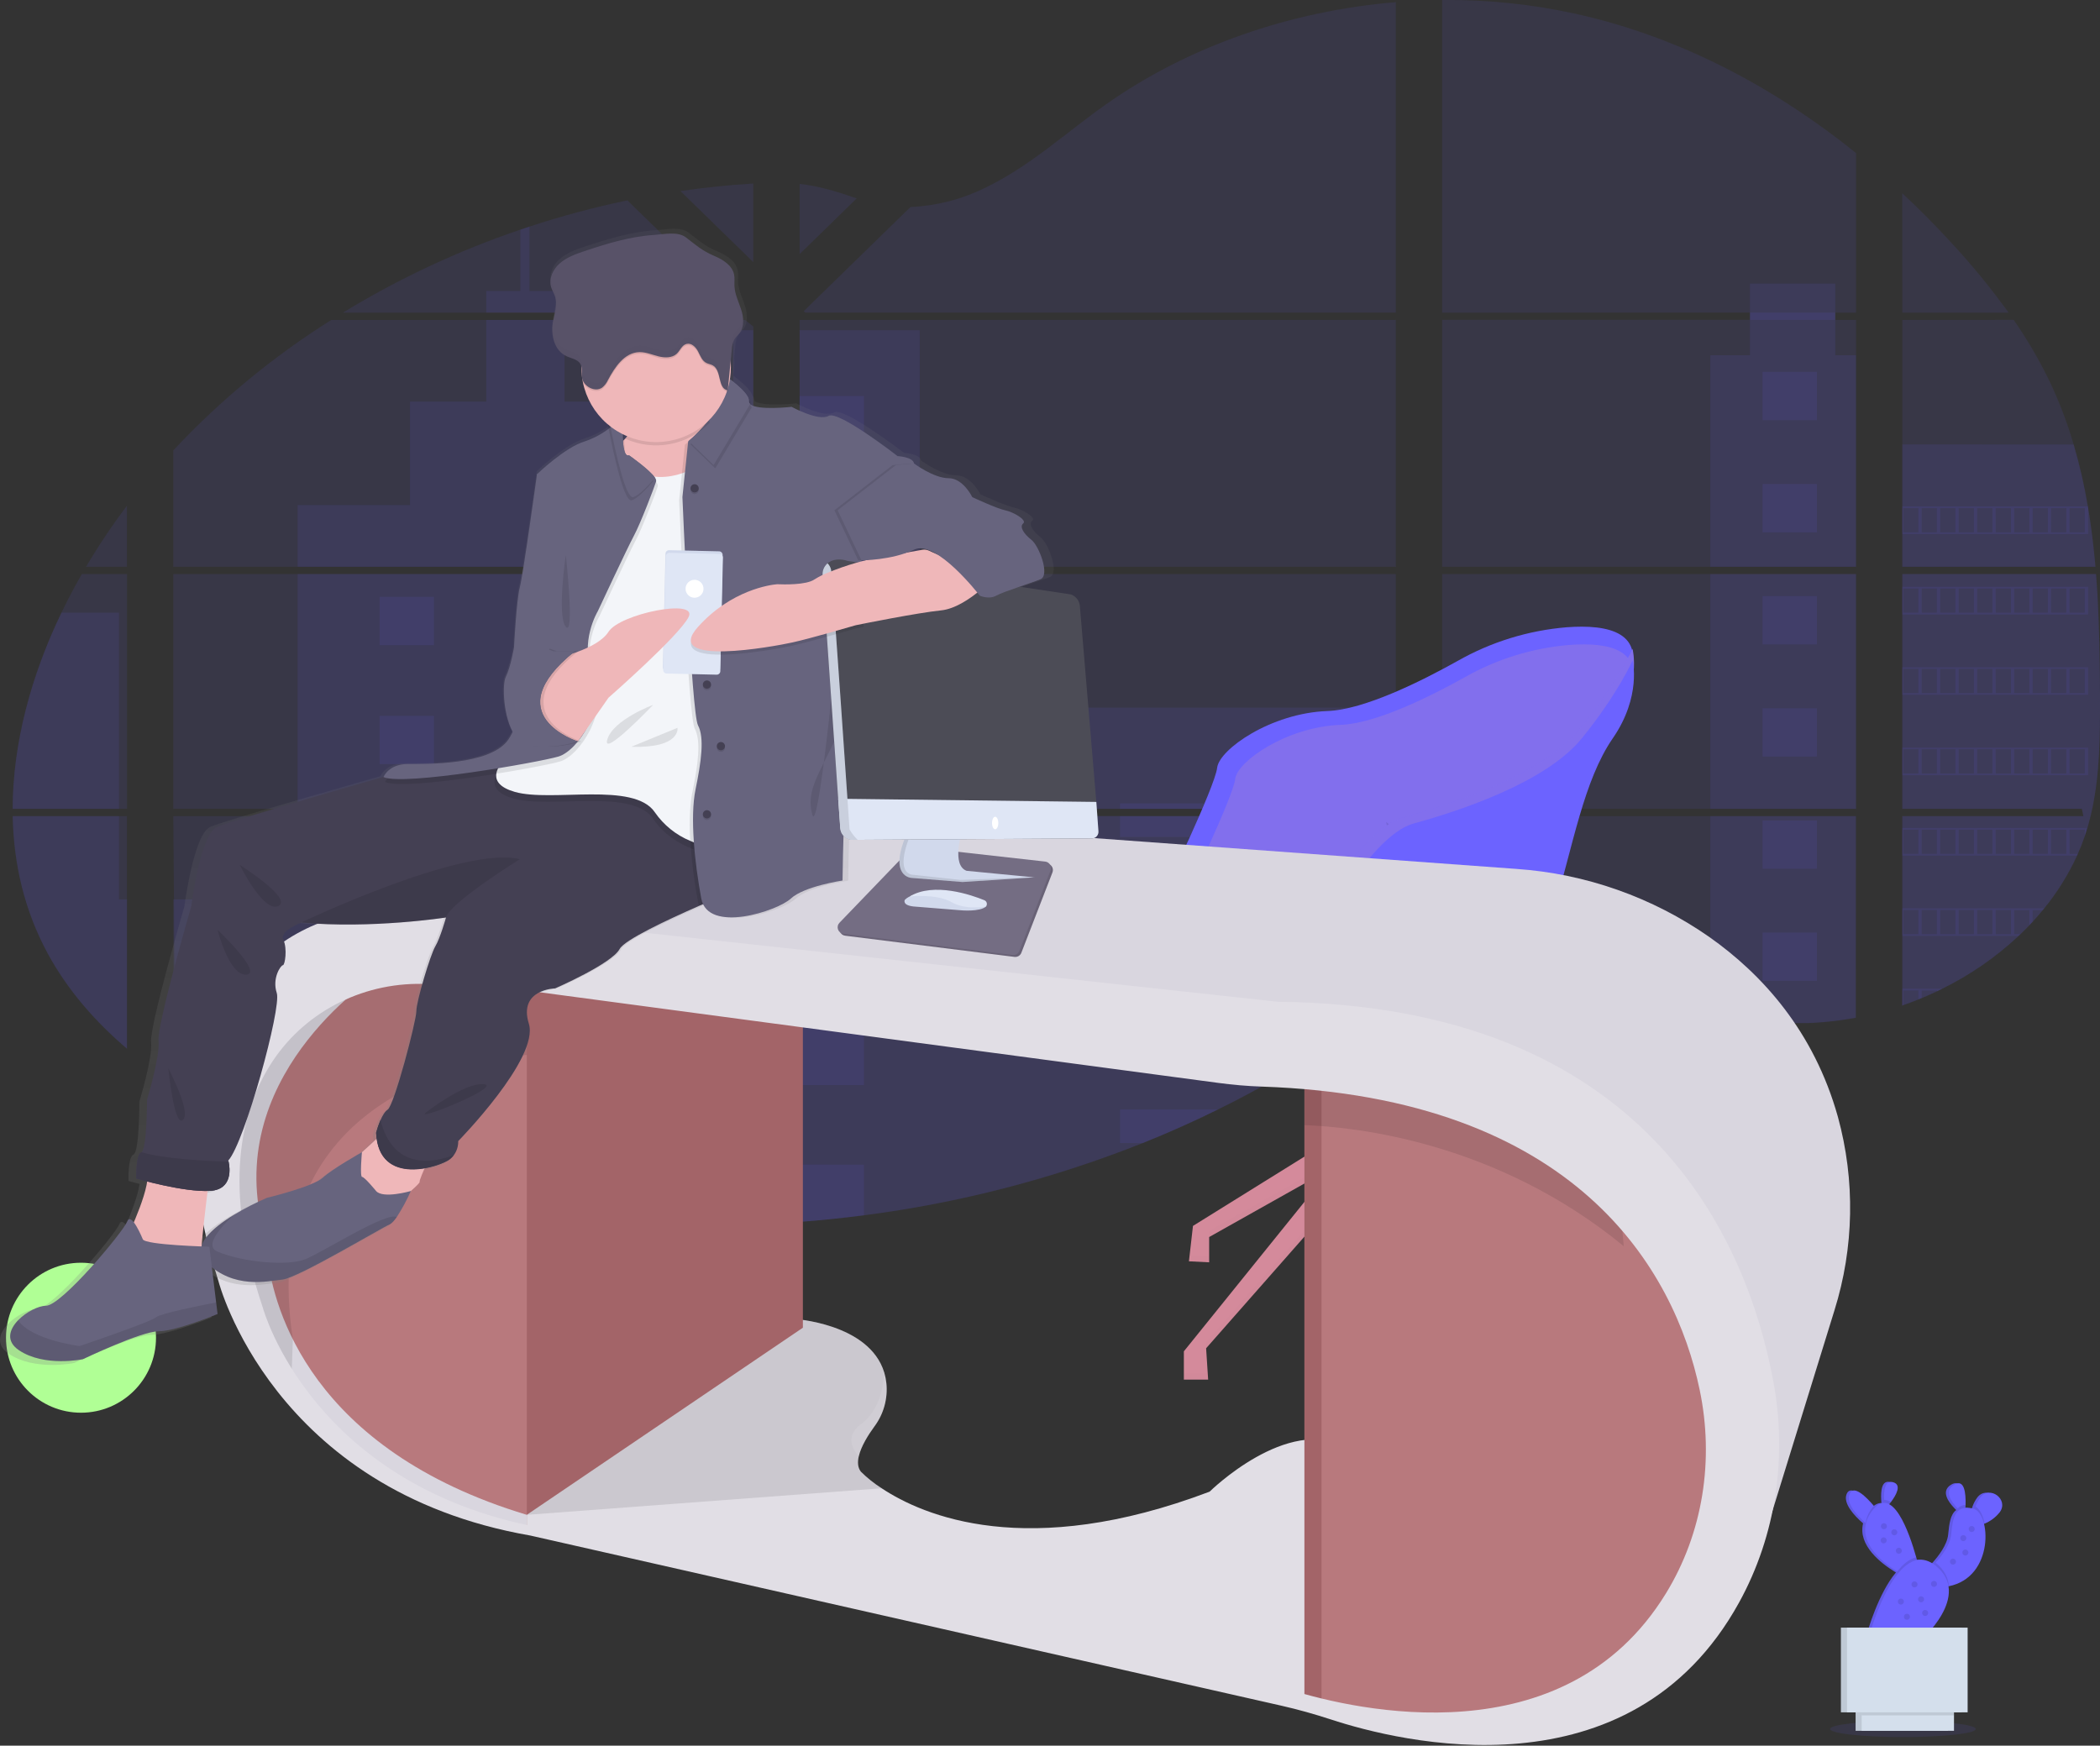 <svg width="700" height="582" viewBox="0 0 700 582" fill="none" xmlns="http://www.w3.org/2000/svg">
<rect x="0" y="0" width="700" height="582" fill="#333333" stroke="none"/>
<circle cx="27" cy="446" r="25" fill="#B0FF95"/>
<g clip-path="url(#clip0)">
<path opacity="0.1" d="M698.686 191.393H634.1V269.685H693.966C694.12 270.493 694.268 271.3 694.443 272.101H634.1V335.227L634.402 335.128C636.106 334.529 637.799 333.892 639.481 333.218L640.563 332.775C642.286 332.068 643.979 331.312 645.641 330.506C646.239 330.232 646.829 329.944 647.412 329.649C656.699 325.076 665.261 319.159 672.821 312.087C673.039 311.897 673.242 311.7 673.439 311.511C674.472 310.513 675.483 309.509 676.467 308.476L677.548 307.324C678.708 306.067 679.825 304.767 680.913 303.453L681.391 302.877C685.768 297.51 689.446 291.609 692.336 285.315C692.427 285.125 692.504 284.929 692.589 284.739C693.467 282.758 694.261 280.749 694.949 278.705C695.244 277.841 695.525 276.977 695.771 276.112C695.855 275.853 695.933 275.6 696.003 275.347C699.586 262.807 700 249.776 700 236.815C700 235.305 700 233.788 700 232.284C700 227.051 699.923 221.747 699.824 216.513C699.824 215.151 699.761 213.795 699.726 212.425C699.642 208.945 699.515 205.47 699.347 202C699.305 201.031 699.262 200.068 699.199 199.113C699.199 198.558 699.143 198.003 699.108 197.448C698.967 195.39 698.841 193.395 698.686 191.393Z" fill="#6C63FF"/>
<path opacity="0.1" d="M634.1 104.235H669.526C663.718 96.165 657.419 88.461 650.664 81.165C645.396 75.419 639.867 69.813 634.079 64.418L634.1 104.235Z" fill="#6C63FF"/>
<path opacity="0.1" d="M634.1 106.652V188.976H698.483C698.483 188.737 698.44 188.491 698.419 188.273C698.363 187.627 698.307 186.981 698.244 186.328C698.18 185.674 698.096 184.81 698.012 184.045C697.928 183.279 697.843 182.394 697.745 181.579C697.647 180.764 697.562 179.928 697.457 179.106C697.352 178.284 697.253 177.462 697.141 176.647C697.028 175.832 696.923 175.004 696.797 174.189C696.698 173.486 696.607 172.84 696.502 172.158C696.354 171.203 696.199 170.241 696.038 169.292C696.02 169.151 695.994 169.01 695.961 168.871C694.798 161.891 693.217 154.987 691.226 148.197C689.121 141.003 686.45 133.986 683.239 127.213C679.776 120.049 675.757 113.167 671.219 106.63L634.1 106.652Z" fill="#6C63FF"/>
<path opacity="0.1" d="M480.719 191.393V269.685H618.673V191.393H480.719ZM480.719 272.101V325.118C496.778 319.983 515.141 322.055 531.79 326.27C544.68 329.544 557.241 333.997 570.11 337.201C575.858 338.669 581.694 339.772 587.581 340.502L589.028 340.657C589.731 340.727 590.433 340.797 591.136 340.854L593.243 341.001H593.461H594.402C594.51 341.008 594.618 341.008 594.725 341.001L595.863 341.043H595.898C596.439 341.043 596.987 341.043 597.535 341.085H598.238C598.779 341.085 599.327 341.085 599.875 341.085H601.076H602.045C602.46 341.085 602.867 341.085 603.275 341.043C603.935 341.043 604.595 340.987 605.263 340.938L606.492 340.861L608.009 340.741C609.084 340.657 610.117 340.545 611.206 340.418C611.627 340.369 612.056 340.32 612.477 340.256L613.102 340.179C614.163 340.039 615.21 339.87 616.271 339.694C617.05 339.575 617.83 339.428 618.617 339.287V272.101H480.719ZM583.324 104.207V106.623H480.719V188.976H618.673V106.652H611.754V104.235H618.673V51.029C591.838 29.413 560.472 12.483 525.537 4.665C510.824 1.408 495.787 -0.16 480.719 -0.007V104.235L583.324 104.207ZM267.907 103.743L268.392 104.207H465.285V0.717C430.231 3.632 396.048 15.405 368.49 34.914C355.248 44.278 343.355 55.377 328.497 62.563C320.7 66.432 312.183 68.633 303.488 69.026L267.907 103.743ZM266.552 61.285V84.713L285.575 66.146C278.501 63.702 272.923 62.03 266.524 61.313L266.552 61.285ZM265.919 356.02H266.552V407.372C273.731 406.838 280.882 406.103 288.006 405.166C319.858 401.062 351.07 392.976 380.909 381.099C384.113 379.816 387.293 378.491 390.449 377.123C392.552 376.21 394.643 375.273 396.722 374.313C399.841 372.88 402.937 371.407 406.009 369.894C419.605 363.212 432.719 355.593 445.257 347.092C446.037 346.565 446.824 346.031 447.597 345.49C449.151 344.413 450.695 343.326 452.226 342.23C452.992 341.676 453.757 341.121 454.516 340.559L456.076 339.364C457.649 338.191 459.216 337.011 460.803 335.852C462.271 334.798 463.754 333.744 465.257 332.761V272.066H307.092C307.205 271.708 307.31 271.364 307.429 270.984C307.303 271.35 307.19 271.687 307.085 272.066H266.524V356.006L265.919 356.02ZM266.552 106.637V188.976H465.285V106.652L266.552 106.637ZM266.552 191.378V269.685H465.285V191.393L266.552 191.378ZM226.819 63.694L251.097 87.389V61.18C242.962 61.685 234.869 62.524 226.819 63.694ZM57.766 191.393V269.685H251.097V191.393H57.766ZM104.495 384.752C133.798 395.908 164.437 403.177 195.629 406.375H195.762C201.658 406.997 207.571 407.48 213.5 407.822H213.718C226.145 408.524 238.621 408.686 251.076 408.222V272.101H57.766L58.468 362.244L104.495 384.752ZM4.215 269.685H42.346V191.393H27.264C25.697 194.146 24.18 196.914 22.739 199.724C21.967 201.218 21.215 202.728 20.485 204.255C10.558 224.859 4.25 247.507 4.215 269.685ZM4.215 272.101C4.524 288.006 8.107 303.615 15.968 318.037C22.501 330.014 31.577 340.516 42.318 349.649V272.101H4.215ZM28.648 188.976H42.318V168.604C37.391 175.132 32.836 181.934 28.676 188.976H28.648ZM114.302 104.235H246.538L247.015 103.771L246.313 103.069L209.13 66.799C198.094 69.103 187.196 72.023 176.486 75.545C175.474 75.876 174.463 76.248 173.458 76.564C152.779 83.578 132.94 92.858 114.302 104.235ZM57.766 150.157V188.976H227.318H227.353H251.118V108.892L248.406 106.687H110.41C91.063 118.849 73.369 133.46 57.766 150.157Z" fill="#6C63FF"/>
<path opacity="0.1" d="M634.1 148.176V188.976H698.483C698.483 188.737 698.44 188.491 698.419 188.274C698.363 187.627 698.307 186.981 698.244 186.328C698.18 185.674 698.096 184.81 698.012 184.045C697.928 183.279 697.843 182.394 697.745 181.579C697.647 180.764 697.562 179.928 697.457 179.106C697.352 178.284 697.253 177.462 697.141 176.647C697.028 175.832 696.923 175.004 696.797 174.189C696.698 173.486 696.607 172.84 696.502 172.158C696.354 171.203 696.199 170.241 696.038 169.292C696.02 169.151 695.994 169.01 695.961 168.871C694.798 161.891 693.217 154.987 691.226 148.197L634.1 148.176Z" fill="#6C63FF"/>
<path opacity="0.1" d="M698.686 191.393H634.1V269.685H693.966C694.12 270.493 694.268 271.3 694.443 272.101H634.1V335.227L634.402 335.128C636.106 334.529 637.799 333.892 639.481 333.218L640.563 332.775C642.286 332.068 643.979 331.312 645.641 330.506C646.239 330.232 646.829 329.944 647.412 329.649C656.699 325.076 665.261 319.159 672.821 312.087C673.039 311.897 673.242 311.7 673.439 311.511C674.472 310.513 675.483 309.509 676.467 308.476L677.548 307.324C678.708 306.067 679.825 304.767 680.913 303.453L681.391 302.877C685.768 297.51 689.446 291.609 692.336 285.315C692.427 285.125 692.504 284.929 692.589 284.739C693.467 282.758 694.261 280.749 694.949 278.705C695.244 277.841 695.525 276.977 695.771 276.112C695.855 275.853 695.933 275.6 696.003 275.347C699.586 262.807 700 249.776 700 236.815C700 235.305 700 233.788 700 232.284C700 227.051 699.923 221.747 699.824 216.513C699.824 215.151 699.761 213.795 699.726 212.425C699.642 208.945 699.515 205.47 699.347 202C699.305 201.031 699.262 200.068 699.199 199.113C699.199 198.558 699.143 198.003 699.108 197.448C698.967 195.39 698.841 193.395 698.686 191.393Z" fill="#6C63FF"/>
<path opacity="0.1" d="M570.11 118.439V188.976H618.673V118.439H611.754V94.555H583.324V118.439H570.11Z" fill="#6C63FF"/>
<path opacity="0.1" d="M618.673 191.393H570.11V269.678H618.673V191.393Z" fill="#6C63FF"/>
<path opacity="0.1" d="M618.673 272.101H570.117V337.201C575.864 338.666 581.696 339.769 587.581 340.502L589.028 340.657C589.731 340.734 590.433 340.797 591.136 340.854L593.243 341.001C593.313 341.001 593.391 341.001 593.461 341.001C593.77 341.001 594.086 341.001 594.402 341.043H594.725C595.105 341.043 595.484 341.043 595.87 341.085C596.411 341.085 596.959 341.085 597.507 341.128H598.21C598.758 341.128 599.298 341.128 599.846 341.128H601.048H602.017L603.253 341.085C603.907 341.085 604.574 341.029 605.234 340.98L606.457 340.903L607.981 340.783C609.049 340.692 610.089 340.587 611.17 340.46L612.442 340.299L613.067 340.221C614.128 340.074 615.175 339.919 616.235 339.737C617.022 339.617 617.795 339.47 618.582 339.329L618.673 272.101Z" fill="#6C63FF"/>
<path opacity="0.1" d="M306.572 110.108H266.523V188.969H306.572V110.108Z" fill="#6C63FF"/>
<path opacity="0.1" d="M266.523 191.393V269.685H465.285V235.916H359.413V255.839H306.565V191.393H266.523Z" fill="#6C63FF"/>
<path opacity="0.1" d="M265.891 356.048H266.523V407.407C273.703 406.864 280.854 406.129 287.977 405.201C319.84 401.081 351.061 392.984 380.909 381.099C389.452 377.671 397.818 373.938 406.009 369.901C419.605 363.217 432.719 355.596 445.257 347.092C448.39 344.965 451.474 342.79 454.509 340.566C456.616 339.013 458.724 337.432 460.831 335.894C462.3 334.84 463.782 333.787 465.285 332.796V272.101H307.099C307.212 271.743 307.317 271.399 307.429 271.026C307.31 271.385 307.19 271.729 307.085 272.101H266.523V356.013L265.891 356.048Z" fill="#6C63FF"/>
<path opacity="0.1" d="M162.085 104.235H188.175V97.006H176.486V75.545C175.474 75.876 174.463 76.248 173.458 76.564V97.006H162.085V104.235Z" fill="#6C63FF"/>
<path opacity="0.1" d="M99.212 188.976H227.318H227.275H227.339H251.097V110.108H244.367V168.414H213.598V133.908H188.175V106.652H162.085V133.908H136.669V168.407H99.212V188.976Z" fill="#6C63FF"/>
<path opacity="0.1" d="M99.212 191.393V269.685H251.097V191.393H99.212ZM104.516 384.752C133.82 395.908 164.458 403.177 195.65 406.375H195.783C201.679 406.997 207.592 407.48 213.521 407.822H213.739C226.166 408.524 238.642 408.686 251.097 408.222V272.101H99.212V299.857H57.766L57.983 361.823" fill="#6C63FF"/>
<path opacity="0.1" d="M39.669 272.101H4.243C4.552 288.006 8.142 303.615 15.996 318.037C22.529 330.021 31.612 340.516 42.346 349.649V299.857H39.669V272.101Z" fill="#6C63FF"/>
<path opacity="0.1" d="M4.215 269.685H39.669V204.255H20.485C10.558 224.859 4.25 247.507 4.215 269.685Z" fill="#6C63FF"/>
<path opacity="0.1" d="M287.977 132.032H266.523V156.76H287.977V132.032Z" fill="#6C63FF"/>
<path opacity="0.1" d="M287.977 183.286H266.523V188.976H287.977V183.286Z" fill="#6C63FF"/>
<path opacity="0.1" d="M287.977 191.393H266.523V208.006H287.977V191.393Z" fill="#6C63FF"/>
<path opacity="0.1" d="M287.977 234.532H266.523V259.26H287.977V234.532Z" fill="#6C63FF"/>
<path opacity="0.1" d="M287.977 285.786H266.523V310.513H287.977V285.786Z" fill="#6C63FF"/>
<path opacity="0.1" d="M266.523 356.013H265.891H266.523V361.753H287.977V337.025H266.523V356.013Z" fill="#6C63FF"/>
<path opacity="0.1" d="M266.524 388.279V407.379C273.703 406.836 280.854 406.101 287.978 405.173V388.314L266.524 388.279Z" fill="#6C63FF"/>
<path opacity="0.1" d="M465.285 267.865H373.344V269.678H465.285V267.865Z" fill="#6C63FF"/>
<path opacity="0.1" d="M465.285 272.101H373.344V279.063H465.285V272.101Z" fill="#6C63FF"/>
<path opacity="0.1" d="M465.285 301.88H373.344V313.077H465.285V301.88Z" fill="#6C63FF"/>
<path opacity="0.1" d="M373.344 335.894V347.092H445.264C448.388 344.97 451.472 342.793 454.516 340.559C456.623 339.013 458.731 337.433 460.838 335.901L373.344 335.894Z" fill="#6C63FF"/>
<path opacity="0.1" d="M373.344 369.901V381.099H380.909C389.447 377.68 397.811 373.948 406.002 369.901H373.344Z" fill="#6C63FF"/>
<path opacity="0.1" d="M195.643 215.08H213.739V198.986H195.643V215.08Z" fill="#6C63FF"/>
<path opacity="0.1" d="M587.532 140.083H605.628V123.989H587.532V140.083Z" fill="#6C63FF"/>
<path opacity="0.1" d="M587.532 177.469H605.628V161.375H587.532V177.469Z" fill="#6C63FF"/>
<path opacity="0.1" d="M587.532 214.849H605.628V198.755H587.532V214.849Z" fill="#6C63FF"/>
<path opacity="0.1" d="M587.532 252.235H605.628V236.141H587.532V252.235Z" fill="#6C63FF"/>
<path opacity="0.1" d="M587.532 289.628H605.628V273.534H587.532V289.628Z" fill="#6C63FF"/>
<path opacity="0.1" d="M587.532 327.008H605.628V310.914H587.532V327.008Z" fill="#6C63FF"/>
<path opacity="0.1" d="M126.546 215.08H144.642V198.986H126.546V215.08Z" fill="#6C63FF"/>
<path opacity="0.1" d="M195.643 254.771H213.739V238.677H195.643V254.771Z" fill="#6C63FF"/>
<path opacity="0.1" d="M126.546 254.771H144.642V238.677H126.546V254.771Z" fill="#6C63FF"/>
<path opacity="0.1" d="M195.643 294.468H213.739V278.374H195.643V294.468Z" fill="#6C63FF"/>
<path opacity="0.1" d="M126.546 294.468H144.642V278.374H126.546V294.468Z" fill="#6C63FF"/>
<path opacity="0.1" d="M195.643 334.166H213.739V318.072H195.643V334.166Z" fill="#6C63FF"/>
<path opacity="0.1" d="M126.546 334.166H144.642V318.072H126.546V334.166Z" fill="#6C63FF"/>
<path opacity="0.1" d="M195.643 373.87H213.739V357.777H195.643V373.87Z" fill="#6C63FF"/>
<path opacity="0.1" d="M126.546 373.87H144.642V357.777H126.546V373.87Z" fill="#6C63FF"/>
<path opacity="0.1" d="M213.732 407.85V397.474H195.643V406.375L213.732 407.85Z" fill="#6C63FF"/>
<path opacity="0.1" d="M634.1 168.843V178.052H696.038V168.843H634.1ZM689.87 169.426H694.921V177.476H689.842L689.87 169.426ZM683.702 169.426H688.781V177.476H683.681L683.702 169.426ZM677.548 169.426H682.627V177.476H677.548V169.426ZM671.381 169.426H676.46V177.476H671.381V169.426ZM665.22 169.426H670.334V177.476H665.255L665.22 169.426ZM659.052 169.426H664.131V177.476H659.052V169.426ZM652.884 169.426H657.963V177.476H652.884V169.426ZM646.723 169.426H651.802V177.476H646.723V169.426ZM640.563 169.426H645.641V177.476H640.563V169.426ZM634.402 169.426H639.481V177.476H634.402V169.426Z" fill="#6C63FF"/>
<path opacity="0.1" d="M634.1 195.65V204.859H696.038V195.65H634.1ZM689.87 196.233H694.921V204.276H689.842L689.87 196.233ZM683.702 196.233H688.781V204.276H683.681L683.702 196.233ZM677.548 196.233H682.627V204.276H677.548V196.233ZM671.381 196.233H676.46V204.276H671.381V196.233ZM665.22 196.233H670.334V204.276H665.255L665.22 196.233ZM659.052 196.233H664.131V204.276H659.052V196.233ZM652.884 196.233H657.963V204.276H652.884V196.233ZM646.723 196.233H651.802V204.276H646.723V196.233ZM640.563 196.233H645.641V204.276H640.563V196.233ZM634.402 196.233H639.481V204.276H634.402V196.233Z" fill="#6C63FF"/>
<path opacity="0.1" d="M634.1 222.449V231.652H696.038V222.449H634.1ZM689.87 223.026H694.921V231.076H689.842L689.87 223.026ZM683.702 223.026H688.781V231.076H683.681L683.702 223.026ZM677.548 223.026H682.627V231.076H677.548V223.026ZM671.381 223.026H676.46V231.076H671.381V223.026ZM665.22 223.026H670.334V231.076H665.255L665.22 223.026ZM659.052 223.026H664.131V231.076H659.052V223.026ZM652.884 223.026H657.963V231.076H652.884V223.026ZM646.723 223.026H651.802V231.076H646.723V223.026ZM640.563 223.026H645.641V231.076H640.563V223.026ZM634.402 223.026H639.481V231.076H634.402V223.026Z" fill="#6C63FF"/>
<path opacity="0.1" d="M634.1 249.249V258.452H696.038V249.249H634.1ZM689.87 249.825H694.921V257.876H689.842L689.87 249.825ZM683.702 249.825H688.781V257.876H683.681L683.702 249.825ZM677.548 249.825H682.627V257.876H677.548V249.825ZM671.381 249.825H676.46V257.876H671.381V249.825ZM665.22 249.825H670.334V257.876H665.255L665.22 249.825ZM659.052 249.825H664.131V257.876H659.052V249.825ZM652.884 249.825H657.963V257.876H652.884V249.825ZM646.723 249.825H651.802V257.876H646.723V249.825ZM640.563 249.825H645.641V257.876H640.563V249.825ZM634.402 249.825H639.481V257.876H634.402V249.825Z" fill="#6C63FF"/>
<path opacity="0.1" d="M634.1 276.049V285.273H692.336C692.42 285.083 692.504 284.887 692.582 284.697H689.87V276.632H694.921V278.634C695.216 277.777 695.497 276.92 695.743 276.049H634.1ZM683.702 276.632H688.781V284.676H683.681L683.702 276.632ZM677.548 276.632H682.627V284.676H677.548V276.632ZM671.381 276.632H676.46V284.676H671.381V276.632ZM665.22 276.632H670.334V284.676H665.255L665.22 276.632ZM659.052 276.632H664.131V284.676H659.052V276.632ZM652.884 276.632H657.963V284.676H652.884V276.632ZM646.723 276.632H651.802V284.676H646.723V276.632ZM640.563 276.632H645.641V284.676H640.563V276.632ZM634.402 276.632H639.481V284.676H634.402V276.632Z" fill="#6C63FF"/>
<path opacity="0.1" d="M634.1 302.835V312.038H672.814C673.039 311.848 673.235 311.644 673.439 311.462H671.381V303.432H676.46V308.455L677.548 307.296V303.432H680.913C681.075 303.235 681.229 303.039 681.391 302.856L634.1 302.835ZM665.22 303.411H670.334V311.462H665.255L665.22 303.411ZM659.052 303.411H664.131V311.462H659.052V303.411ZM652.884 303.411H657.963V311.462H652.884V303.411ZM646.723 303.411H651.802V311.462H646.723V303.411ZM640.562 303.411H645.641V311.462H640.562V303.411ZM634.402 303.411H639.481V311.462H634.402V303.411Z" fill="#6C63FF"/>
<path opacity="0.1" d="M634.1 329.656V335.227C634.203 335.199 634.304 335.164 634.402 335.121V330.204H639.481V333.196L640.562 332.754V330.232H645.641V330.513C646.239 330.239 646.829 329.951 647.412 329.663L634.1 329.656Z" fill="#6C63FF"/>
<path opacity="0.1" d="M227.297 188.99H227.332H227.297ZM265.891 356.048H266.524H265.891ZM307.085 272.101C307.197 271.743 307.303 271.399 307.422 271.019C307.303 271.385 307.19 271.743 307.085 272.101ZM227.297 188.99H227.332H227.297ZM583.324 104.235V106.652H611.754V104.235H583.324ZM265.891 356.048H266.524H265.891ZM307.085 272.101C307.197 271.743 307.303 271.399 307.422 271.019C307.303 271.385 307.19 271.743 307.085 272.101ZM227.297 188.99H227.332H227.297ZM265.891 356.048H266.524H265.891ZM307.085 272.101C307.197 271.743 307.303 271.399 307.422 271.019C307.303 271.385 307.19 271.743 307.085 272.101Z" fill="#6C63FF"/>
<path opacity="0.1" d="M634.31 579.144C647.727 579.144 658.602 577.94 658.602 576.454C658.602 574.968 647.727 573.763 634.31 573.763C620.894 573.763 610.018 574.968 610.018 576.454C610.018 577.94 620.894 579.144 634.31 579.144Z" fill="#6C63FF"/>
<path d="M469.486 376.006L457.347 375.339L456.525 340.474L456.335 332.171L469.142 329.811L469.226 340.516L469.486 376.006Z" fill="#D48A9B"/>
<path d="M460.038 369.937L397.657 408.721L396.308 420.523L403.052 420.86V412.43L443.852 389.501L394.622 450.533V459.974H402.715L402.04 449.521L459.026 384.78L466.107 385.455L526.135 453.568L527.483 465.039L535.576 465.376L534.227 453.568L486.683 394.222L518.379 416.139L519.053 425.581L525.46 425.918L524.786 414.453L464.421 367.913L460.038 369.937Z" fill="#D48A9B"/>
<path d="M381.668 303.601C387.559 296.271 392.497 288.224 396.364 279.653C400.656 270.155 405.363 259.19 405.721 255.944C406.424 249.875 423.593 237.736 442.475 237.061C454.79 236.619 473.975 227.009 485.847 220.37C497.014 214.021 509.433 210.185 522.236 209.13C536.124 208.084 549.183 210.809 542.608 226.924L454.305 333.857C454.305 333.857 378.999 347.127 374.355 325.792C374.095 324.717 373.736 323.668 373.28 322.659C372.402 320.643 372.17 315.381 381.668 303.601Z" fill="#6C63FF"/>
<path opacity="0.2" d="M388.3 305.722C394.229 298.313 399.215 290.196 403.143 281.557C407.147 272.677 411.397 262.723 411.734 259.709C412.381 253.914 428.833 242.316 446.901 241.67C458.682 241.248 477.038 232.074 488.39 225.73C499.084 219.674 510.969 216.02 523.219 215.024C536.503 214.027 549 216.633 542.734 232.024L472.689 334.587C472.689 334.587 386.283 346.846 381.71 326.565C381.439 325.488 381.079 324.436 380.635 323.418C379.835 321.409 379.722 316.484 388.3 305.722Z" fill="#DDA2A6"/>
<path opacity="0.1" d="M469.226 340.516C465.166 340.516 460.888 340.516 456.525 340.474L456.335 332.171L469.142 329.818L469.226 340.516Z" fill="black"/>
<g opacity="0.1">
<path opacity="0.1" d="M518.379 414.116L486.683 392.198L490.315 396.729L518.379 416.139L519.053 425.581L525.46 425.918L525.341 423.888L519.053 423.557L518.379 414.116Z" fill="black"/>
<path opacity="0.1" d="M403.052 410.407V412.43L440.867 391.18L443.852 387.478L403.052 410.407Z" fill="black"/>
<path opacity="0.1" d="M394.622 457.951V459.974H402.715L402.581 457.951H394.622Z" fill="black"/>
<path opacity="0.1" d="M403.052 418.837L396.533 418.514L396.308 420.523L403.052 420.86V418.837Z" fill="black"/>
<path opacity="0.1" d="M527.483 463.016L526.135 451.545L466.107 383.431L459.026 382.757L402.04 447.498L402.16 449.388L459.026 384.78L466.107 385.455L526.135 453.568L527.483 465.039L535.576 465.376L535.344 463.339L527.483 463.016Z" fill="black"/>
</g>
<path opacity="0.1" d="M462.061 274.075C462.061 274.075 477.853 285.624 470.94 285.758C464.028 285.891 462.061 274.075 462.061 274.075Z" fill="black"/>
<path d="M395.802 337.257C395.802 337.257 421.935 335.234 431.713 316.351C431.713 316.351 451.608 276.892 467.8 272.509C483.992 268.125 513.996 258.347 526.472 243.173C538.948 227.999 544.181 216.366 544.181 216.366C544.181 216.366 547.399 228.645 537.262 243.124C527.125 257.602 523.437 279.899 516.356 303.538C509.275 327.176 506.577 336.554 493.764 337.959C484.105 338.978 433.034 338.465 408.615 337.959C400.628 337.742 395.802 337.257 395.802 337.257Z" fill="#6C63FF"/>
<path opacity="0.2" d="M395.802 337.257C395.802 337.257 421.935 335.234 431.713 316.351C431.713 316.351 451.608 276.892 467.8 272.509C483.992 268.125 513.996 258.347 526.472 243.173C538.948 227.999 544.181 216.366 544.181 216.366C544.181 216.366 547.399 228.645 537.262 243.124C527.125 257.602 523.437 279.899 516.356 303.538C509.275 327.176 506.577 336.554 493.764 337.959C484.105 338.978 433.034 338.465 408.615 337.959C400.628 337.742 395.802 337.257 395.802 337.257Z" fill="#DDA2A6"/>
<path d="M402.377 337.257C402.377 337.257 427.358 335.297 436.701 317.011C436.701 317.011 455.724 278.81 471.193 274.567C486.662 270.324 515.351 260.847 527.28 246.158C539.208 231.469 544.203 220.202 544.203 220.202C544.203 220.202 547.258 232.144 537.592 246.158C527.926 260.173 524.378 281.746 517.606 304.605C510.834 327.464 508.263 336.604 496.012 337.91C486.781 338.894 437.965 338.395 414.622 337.91C406.993 337.763 402.377 337.257 402.377 337.257Z" fill="#6C63FF"/>
<path opacity="0.1" d="M382.146 327.422C382.146 327.422 395.802 332.649 403.558 329.782C411.313 326.916 430.533 318.486 430.533 318.486C430.533 318.486 398.162 320.538 382.146 327.422Z" fill="black"/>
<path d="M473.455 572.836C473.455 572.836 434.2 570.728 424.632 565.109C415.064 559.489 401.52 559.489 401.45 559.489L245.147 525.418L180.167 509.963L168.576 508.439L206.861 464.632L208.027 464.126L264.465 439.715C264.465 439.715 289.755 441.12 294.749 457.6C295.091 458.761 295.326 459.951 295.452 461.155C295.976 466.294 294.552 471.443 291.462 475.584C289.467 478.309 287.015 482.18 286.242 485.587C285.807 487.512 285.905 489.289 286.945 490.645C289.052 492.737 291.379 494.595 293.885 496.188C307.647 505.32 342.434 520.367 403.206 497.319C403.206 497.319 429.198 471.678 448.868 482.566C468.538 493.455 473.455 572.836 473.455 572.836Z" fill="#E1DEE5"/>
<path opacity="0.1" d="M286.27 485.587C285.835 487.512 285.933 489.289 286.973 490.645C289.08 492.737 291.407 494.595 293.913 496.188L175.601 505.046L208.027 464.126L264.465 439.715C264.465 439.715 289.755 441.12 294.749 457.6C295.091 458.761 295.326 459.951 295.452 461.155C295.976 466.294 294.552 471.443 291.462 475.584C289.495 478.309 287.043 482.18 286.27 485.587Z" fill="black"/>
<path d="M170.683 324.507L267.626 326.614V442.658L175.601 505.046L153.472 484.674L158.038 417.235L153.472 354.362L170.683 324.507Z" fill="#A36468"/>
<path d="M115.538 305.54L228.723 270.661C230.757 270.039 232.889 269.801 235.01 269.959L505.397 289.692C528.524 291.279 550.782 299.13 569.787 312.403C587.286 324.746 604.616 343.692 612.639 372.381C618.442 393.551 618.039 415.943 611.48 436.891L587.595 514.164C587.595 514.164 605.508 346.27 426.726 337.84L115.538 305.54Z" fill="#D9D6DF"/>
<path d="M175.601 322.048V508.439C175.601 508.439 144.586 504.076 139.071 498.021C134.547 493.054 108.337 479.054 96.964 464.632C94.47 461.471 92.686 458.309 92.005 455.169C88.197 437.832 72.686 396.863 72.686 396.863L76.901 356.821L94.463 330.829L128.534 315.374H154.877L175.601 322.048Z" fill="#B8797D"/>
<path d="M126.427 324.507C126.427 324.507 76.016 356.119 87.045 406.986C87.944 411.13 88.724 415.296 89.237 419.511C91.253 435.963 103.35 483.241 175.601 505.046V509.963L144.951 501.414L124.144 489.942L108.26 475.696L88.844 452.008L79.831 432.69L76.529 407.246L74.625 378.198L79.269 353.281L90.22 337.067L103.568 326.691L126.427 324.507Z" fill="#D9D6DF"/>
<path opacity="0.1" d="M175.601 322.048V351.7C153.613 354.089 85.535 367.857 97.625 446.536L96.957 464.604C94.463 461.443 92.679 458.281 91.998 455.141C88.19 437.804 72.679 396.835 72.679 396.835L76.894 356.793L94.456 330.801L128.527 315.346H154.87L175.601 322.048Z" fill="black"/>
<path opacity="0.1" d="M291.49 475.584C289.495 478.309 287.043 482.18 286.27 485.587C283.208 482.075 282.547 478.035 286.973 474.839C292.516 470.807 294.363 463.81 294.778 457.6C295.119 458.761 295.354 459.951 295.48 461.155C296.004 466.294 294.58 471.443 291.49 475.584Z" fill="white"/>
<path d="M575.316 494.509L561.968 539.819L531.761 569.323L493.827 577.051L434.818 566.513V356.821C434.818 356.821 445.004 350.147 446.058 350.147C447.112 350.147 475.562 354.714 475.562 354.714L539.98 400.916L542.65 402.834L571.452 445.686L575.316 494.509Z" fill="#B8797D"/>
<path d="M434.818 348.04V566.514L440.508 567.532V348.04H434.818Z" fill="#A36468"/>
<path opacity="0.1" d="M541.245 415.479C499.096 380.846 452.24 375.753 434.818 375.121V356.856C434.818 356.856 445.004 350.183 446.058 350.183C447.112 350.183 475.562 354.749 475.562 354.749L539.981 400.951L541.245 415.479Z" fill="black"/>
<path d="M425.918 333.99L161.902 305.188L132.229 303.615C122.982 303.08 113.735 304.659 105.189 308.231C96.643 311.804 89.023 317.276 82.907 324.233C67.453 342.006 55.77 373.358 72.834 427.189C72.834 427.189 90.628 496.967 176.802 511.958L427.196 568.698C432.746 569.956 438.225 571.508 443.634 573.271C466.367 580.739 543.387 600.085 579.671 534.319C592.105 511.769 595.828 485.475 591.037 460.164C582.305 413.87 549.338 335.311 425.918 333.99ZM555.267 531.312C521.407 586.471 451.636 570.054 430.659 563.577C425.524 561.989 420.326 560.606 415.064 559.482L183.763 509.998C104.073 496.911 87.614 435.984 87.614 435.984C74.162 395.943 80.041 370.105 90.916 353.751C102.303 336.632 122.127 327.057 142.668 328.097L170.009 329.501L406.157 361.05C410.934 361.689 415.746 362.111 420.565 362.272C525.579 365.834 558.252 423.579 566.556 463.374C571.431 486.634 567.722 511.038 555.267 531.312Z" fill="#E1DEE5"/>
<path d="M2.972 451.383C11.619 457.171 24.749 454.418 24.749 454.418C24.749 454.418 44.552 445.039 50.404 445.039C56.255 445.039 70.488 439.244 70.488 439.244L70.003 435.338L68.556 423.571C77.569 430.596 87.586 428.173 92.518 427.66C97.814 427.112 126.117 410.287 128.843 409.177C129.581 408.882 130.445 407.92 131.323 406.677C133.146 403.889 134.748 400.962 136.114 397.924C137.884 396.364 139.177 395.114 139.085 394.84C138.994 394.566 139.788 392.514 140.821 390.203C144.839 389.501 148.302 388.012 149.405 387.112C150.311 386.387 151.037 385.462 151.524 384.408C152.012 383.355 152.248 382.203 152.215 381.043C152.215 381.043 179.83 353.189 176.198 341.605C172.566 330.021 185.126 329.74 185.126 329.74C185.126 329.74 204.368 321.465 207.044 316.505C208.695 313.45 223.131 306.741 233.991 302.034L235.326 301.458C239.541 310.696 260.953 303.566 265.168 299.681C269.629 295.543 282.73 293.611 282.73 293.611C282.73 293.611 283.292 239.52 287.472 232.65C289.46 229.383 289.937 218.705 289.888 208.393C289.888 208.027 289.888 207.69 289.888 207.297C295.747 206.152 309.684 203.503 316.154 202.864C320.257 202.457 324.535 199.9 327.815 197.413L328.202 197.898C329.329 198.36 330.547 198.56 331.763 198.481C332.84 198.601 333.929 198.398 334.89 197.898C337.404 196.493 346.607 193.76 349.951 192.383C353.295 191.006 349.396 181.073 346.888 179.141C344.38 177.209 342.673 174.73 344.078 173.627C345.483 172.524 340.734 169.763 337.945 169.208C335.157 168.653 326.79 164.796 326.79 164.796C326.79 164.796 323.72 158.474 318.704 158.474C313.689 158.474 306.987 153.507 306.987 153.507C306.713 151.302 301.409 151.028 301.409 151.028C301.409 151.028 281.332 135.573 277.981 137.512C274.63 139.451 265.435 134.477 265.435 134.477C265.435 134.477 254.146 135.742 251.49 133.662C251.466 132.979 251.219 132.323 250.788 131.794C250.191 129.925 247.275 127.368 244.465 125.239C244.68 123.92 244.788 122.586 244.789 121.249C244.789 120.673 244.789 120.097 244.725 119.528C244.725 119.43 244.725 119.338 244.725 119.24L245.126 115.355C245.153 114.078 245.486 112.825 246.095 111.702C246.566 111 247.261 110.403 247.788 109.707C247.911 109.544 248.024 109.372 248.125 109.195L248.21 109.047C248.287 108.912 248.357 108.774 248.42 108.633L248.484 108.492C248.639 108.11 248.759 107.715 248.842 107.312V107.221C248.877 107.038 248.905 106.855 248.926 106.666C248.923 106.64 248.923 106.614 248.926 106.588C249.041 104.983 248.826 103.372 248.294 101.854C247.458 99.247 246.151 96.732 246.011 94.014C245.941 92.665 246.165 91.288 245.87 89.968C245.168 86.954 242.098 85.05 239.113 83.786C234.989 82.058 232.91 80.168 229.601 77.597C226.791 75.419 222.14 76.515 218.6 76.74C210.507 77.26 202.52 79.697 194.905 82.212C191.948 83.195 188.934 84.32 186.63 86.322C185.078 87.641 184.013 89.441 183.602 91.436C183.522 91.9 183.492 92.37 183.511 92.841C183.511 92.883 183.511 92.925 183.511 92.96C183.511 93.143 183.511 93.318 183.574 93.494C183.57 93.552 183.57 93.611 183.574 93.67C183.609 93.884 183.66 94.095 183.728 94.302C184.052 95.32 184.649 96.241 184.993 97.252C185.071 97.482 185.134 97.717 185.183 97.955C185.183 97.955 185.183 98.004 185.183 98.025C185.232 98.25 185.267 98.468 185.295 98.728C185.604 101.235 184.677 103.856 184.269 106.413C184.213 106.771 184.171 107.115 184.143 107.509C184.021 108.988 184.152 110.477 184.529 111.913C184.526 111.929 184.526 111.946 184.529 111.962C184.571 112.138 184.635 112.314 184.691 112.482C184.71 112.558 184.734 112.633 184.761 112.707C184.81 112.854 184.873 113.002 184.93 113.143L185.049 113.438C185.105 113.564 185.169 113.69 185.232 113.817C185.295 113.943 185.337 114.028 185.393 114.126C185.451 114.242 185.514 114.354 185.583 114.463C185.646 114.576 185.716 114.681 185.787 114.786C185.857 114.892 185.92 114.99 185.997 115.088C186.075 115.187 186.159 115.306 186.243 115.412L186.461 115.678L186.756 115.988L186.988 116.219L187.332 116.514C187.417 116.578 187.487 116.648 187.571 116.704C187.655 116.76 187.859 116.908 188.007 116.999L188.21 117.14C188.435 117.273 188.674 117.393 188.913 117.505C190.514 118.207 192.538 118.495 193.5 119.907C193.73 120.237 193.89 120.61 193.971 121.003C193.971 121.095 193.971 121.193 193.971 121.284V121.53C193.971 122.345 194.027 123.153 194.111 123.947C194.105 124.384 194.131 124.82 194.188 125.253C194.235 125.58 194.325 125.899 194.455 126.202C195.58 131.753 198.551 136.76 202.885 140.406C202.97 140.835 203.068 141.333 203.173 141.895C200.719 143.737 197.978 145.161 195.06 146.11C188.365 148.07 178.902 157.111 178.902 157.111C178.902 157.111 174.196 191.034 173.065 195.172C171.934 199.31 171.098 215.312 171.098 215.312C171.098 215.312 169.981 221.93 168.288 225.238C167.101 227.571 167.318 237.595 170.62 243.686C170.082 244.883 169.392 246.007 168.569 247.029C161.874 254.757 141.79 254.476 135.095 254.476C128.934 254.476 127.031 258.213 126.771 258.803C114.512 262.316 74.822 273.612 70.115 275.663C64.537 278.1 61.468 302.189 61.468 302.189C61.468 302.189 49.813 342.174 50.368 347.415C50.923 352.655 46.462 367.253 46.462 367.253C46.462 367.253 46.462 383.755 44.573 384.871C44.556 384.887 44.537 384.899 44.517 384.907C42.564 385.736 42.838 393.737 42.838 393.737C42.838 393.737 44.278 394.151 46.519 394.72C45.922 398.76 43.709 404.415 42.002 408.433C41.131 407.33 40.281 406.873 39.775 408.152C38.37 411.664 17.464 436.49 12.16 436.49C9.638 436.49 5.465 438.555 2.719 441.344C-0.288 444.414 -1.567 448.355 2.972 451.383ZM98.896 307.675C122.605 309.881 147.986 305.996 147.986 305.996C147.986 305.996 146.033 312.916 144.361 315.676C142.689 318.437 137.94 334.159 137.94 337.454C137.94 340.748 130.41 369.171 128.183 370.548C127.248 371.131 126.413 372.578 125.752 374.06C125.166 375.43 124.673 376.838 124.277 378.275C124.31 378.992 124.373 379.673 124.467 380.319C122.802 381.844 121.039 383.445 119.472 384.864C119.472 384.864 109.497 390.414 106.125 393.449C102.753 396.484 87.158 400.207 87.158 400.207C83.291 401.869 79.536 403.782 75.918 405.932C71.078 408.847 66.237 412.556 64.973 416.216C65.521 410.049 66.413 402.623 67.01 397.903L67.895 397.867C75.714 397.383 74.548 389.922 74.133 388.075C74.077 387.808 74.035 387.66 74.035 387.66C79.613 381.591 92.159 336.379 90.487 331.391C88.816 326.403 91.892 322.013 92.546 322.013C93.199 322.013 94.112 316.498 92.721 313.464C91.33 310.429 98.896 307.675 98.896 307.675ZM290.605 185.99L289.123 186.356V186.04C289.123 186.04 289.663 186.04 290.605 185.99ZM209.566 144.368C209.341 144.649 209.116 144.916 208.863 145.176L208.575 145.471C208.575 144.958 208.575 144.438 208.575 143.94C208.913 144.073 209.236 144.235 209.566 144.368ZM181.628 197.883L181.726 199.436C181.726 199.436 181.579 200.384 181.298 202.007L181.628 197.883ZM309.797 182.471L304.929 183.307C305.631 183.047 306.298 182.766 306.959 182.45C307.448 182.221 307.973 182.078 308.511 182.028C309.127 182.094 309.735 182.223 310.324 182.415C310.147 182.42 309.971 182.438 309.797 182.471Z" fill="url(#paint0_linear)"/>
<path d="M145.211 381.612C145.211 381.612 139.591 393.21 139.879 394.032C140.167 394.854 127.831 404.696 127.831 404.696L114.421 395.121L115.826 388.545C115.826 388.545 130.88 374.98 131.983 373.414C133.086 371.847 145.211 381.612 145.211 381.612Z" fill="#EFB7B9"/>
<path d="M68.71 420.853C78.018 429.887 88.963 427.175 94.168 426.606C99.374 426.037 127.143 409.36 129.813 408.264C130.515 407.969 131.393 407.014 132.25 405.777C134.041 403.008 135.613 400.103 136.95 397.088C136.767 397.137 127.663 399.743 125.366 397.088C125.366 397.088 121.53 392.388 120.708 392.388C119.886 392.388 120.645 384.141 120.645 384.141C120.645 384.141 110.852 389.648 107.572 392.662C104.291 395.676 88.956 399.364 88.956 399.364C85.163 401.014 81.484 402.913 77.941 405.047C70.691 409.473 63.385 415.718 68.71 420.853Z" fill="#67647E"/>
<path opacity="0.1" d="M68.71 420.853C78.018 429.887 88.963 427.175 94.168 426.606C99.374 426.037 127.143 409.36 129.812 408.264C130.515 407.969 131.393 407.014 132.25 405.777C129.012 403.846 107.853 417.298 101.931 419.764C96.009 422.23 81.025 420.853 72.518 417.298C68.303 415.521 72.574 410.063 77.927 405.047C70.691 409.473 63.385 415.718 68.71 420.853Z" fill="black"/>
<path d="M69.806 392.388C69.806 392.388 65.907 421.675 66.898 425.51C67.888 429.346 42.43 412.374 42.43 412.374C42.43 412.374 51.338 394.018 48.753 389.803C46.167 385.588 69.806 392.388 69.806 392.388Z" fill="#EFB7B9"/>
<path d="M45.444 392.936C45.444 392.936 61.32 397.586 70.073 397.038C77.744 396.561 76.599 389.157 76.199 387.323C76.142 387.063 76.1 386.916 76.1 386.916C81.573 380.888 93.894 335.999 92.258 331.075C90.621 326.151 93.592 321.802 94.295 321.802C94.997 321.802 95.833 316.323 94.463 313.316C93.094 310.31 100.491 307.57 100.491 307.57C123.757 309.755 148.667 305.898 148.667 305.898C148.667 305.898 146.749 312.768 145.106 315.508C143.462 318.248 138.783 333.843 138.783 337.13C138.783 340.418 131.393 368.609 129.201 369.979C128.288 370.555 127.466 371.988 126.82 373.491C126.243 374.862 125.759 376.27 125.373 377.706C126.195 396.048 146.995 388.946 150.009 386.466C150.438 386.109 150.829 385.709 151.175 385.272C152.232 383.886 152.785 382.181 152.742 380.439C152.742 380.439 179.844 352.796 176.282 341.296C172.72 329.796 185.042 329.53 185.042 329.53C185.042 329.53 203.932 321.317 206.559 316.386C208.182 313.358 222.344 306.706 233.008 302.027C239.688 299.098 244.992 296.955 244.992 296.955L240.553 281.037L237.04 268.483L230.451 266.011L209.376 258.087L171.568 252.783L168.105 253.232L131.372 257.988C131.372 257.988 77.744 273.331 72.265 275.733C66.785 278.136 63.779 302.055 63.779 302.055C63.779 302.055 52.286 341.746 52.848 346.972C53.41 352.199 49.013 366.642 49.013 366.642C49.013 366.642 49.013 383.017 47.151 384.127C47.133 384.132 47.113 384.132 47.095 384.127C45.17 385.026 45.444 392.936 45.444 392.936Z" fill="#444053"/>
<path opacity="0.1" d="M100.463 307.535C123.729 309.719 148.639 305.863 148.639 305.863C150.283 300.685 173.289 286.453 173.289 286.453C154.414 281.803 100.463 307.535 100.463 307.535Z" fill="black"/>
<path d="M125.373 377.608C126.195 395.95 146.995 388.848 150.009 386.368C150.438 386.011 150.829 385.611 151.175 385.174C143.904 387.85 131.014 389.922 126.82 373.421C126.244 374.782 125.76 376.181 125.373 377.608Z" fill="#444053"/>
<path d="M45.444 392.936C45.444 392.936 61.32 397.586 70.073 397.039C77.744 396.561 76.599 389.157 76.199 387.323C68.162 387.07 54.323 386.319 47.137 384.141C47.119 384.146 47.099 384.146 47.081 384.141C45.17 385.026 45.444 392.936 45.444 392.936Z" fill="#444053"/>
<path opacity="0.1" d="M125.373 377.608C126.195 395.95 146.995 388.848 150.009 386.368C150.438 386.011 150.829 385.611 151.175 385.174C143.904 387.85 131.014 389.922 126.82 373.421C126.244 374.782 125.76 376.181 125.373 377.608Z" fill="black"/>
<path opacity="0.1" d="M45.444 392.936C45.444 392.936 61.32 397.586 70.073 397.039C77.744 396.561 76.599 389.157 76.199 387.323C68.162 387.07 54.323 386.319 47.137 384.141C47.119 384.146 47.099 384.146 47.081 384.141C45.17 385.026 45.444 392.936 45.444 392.936Z" fill="black"/>
<path d="M6.294 450.147C14.78 455.893 27.65 453.153 27.65 453.153C27.65 453.153 47.081 443.852 52.834 443.852C58.587 443.852 72.518 438.099 72.518 438.099L72.047 434.228L69.785 415.654C69.785 415.654 48.465 415.107 47.608 413.189C47.608 413.189 43.779 403.761 42.409 407.246C41.039 410.73 20.513 435.345 15.307 435.345C12.827 435.345 8.732 437.396 6.041 440.164C3.112 443.234 1.855 447.14 6.294 450.147Z" fill="#67647E"/>
<path opacity="0.1" d="M79.929 288.371C79.929 288.371 97.723 299.611 92.799 302.055C87.874 304.5 79.929 288.371 79.929 288.371Z" fill="black"/>
<path opacity="0.1" d="M72.518 309.993C72.518 309.993 87.846 324.549 82.1 324.935C76.353 325.322 72.518 309.993 72.518 309.993Z" fill="black"/>
<path opacity="0.1" d="M56.115 356.224C56.115 356.224 63.898 370.857 60.969 373.393C58.039 375.929 56.115 356.224 56.115 356.224Z" fill="black"/>
<path opacity="0.1" d="M141.797 371.04C139.057 373.772 167.789 362.006 161.228 361.458C154.667 360.91 141.797 371.04 141.797 371.04Z" fill="black"/>
<path d="M199.274 165.738L200.195 165.604C203.595 165.084 215.937 163.146 227.009 160.743C229.706 160.153 232.319 159.542 234.736 158.91C243.215 156.69 248.905 154.294 245.273 152.327C240.468 149.721 237.939 144.986 236.605 140.912C236.478 140.511 236.359 140.125 236.246 139.739C235.657 137.676 235.287 135.557 235.143 133.416C235.143 133.416 204.234 122.465 210.233 133.416C213.191 138.79 211.203 143.174 208.414 146.244C206.496 148.273 204.24 149.954 201.747 151.21L199.274 165.738Z" fill="#EFB7B9"/>
<path opacity="0.1" d="M232.397 157.252C232.397 157.252 221.332 165.19 210.029 158.622C198.726 152.053 183.946 216.654 183.946 216.654L168.618 254.427C168.618 254.427 158.692 262.639 171.048 266.2C183.405 269.762 210.816 262.639 217.778 273.043C224.739 283.446 237.918 285.083 239.267 285.083C240.616 285.083 245.828 245.934 245.828 245.934L247.184 189.271L232.397 157.252Z" fill="black"/>
<path d="M171.568 264.009C183.925 267.563 211.343 260.447 218.305 270.851C221.238 275.09 225.334 278.391 230.1 280.355C233.176 281.737 236.458 282.605 239.815 282.927C239.991 282.927 240.25 282.224 240.553 280.967C242.477 273.043 246.376 243.777 246.376 243.777L247.725 187.114L234.722 158.91L232.945 155.06C231.202 156.222 229.312 157.146 227.325 157.807C223.047 159.254 216.858 160.069 210.591 156.402C207.276 154.477 203.658 158.678 200.209 165.576C191.891 182.183 184.508 214.434 184.508 214.434L169.166 252.256C168.801 252.569 168.454 252.902 168.126 253.254C165.948 255.53 161.867 261.213 171.568 264.009Z" fill="#F3F5F9"/>
<path opacity="0.1" d="M230.465 265.912C229.86 270.693 229.737 275.522 230.1 280.327C230.542 287.164 231.401 293.967 232.671 300.699C232.75 301.122 232.862 301.538 233.008 301.943C239.689 299.014 244.992 296.871 244.992 296.871L240.553 280.953C242.477 273.029 246.376 243.763 246.376 243.763L247.725 187.1L234.722 158.91C243.201 156.69 248.891 154.294 245.259 152.327C239.991 149.468 237.455 144.045 236.232 139.739C234.005 142.843 231.397 145.657 228.47 148.112L228.301 148.253L227.318 157.807L227.016 160.743L226.383 166.834C226.383 166.834 229.397 238.824 231.582 242.934C233.767 247.044 232.678 254.975 230.767 264.283C230.648 264.809 230.577 265.35 230.465 265.912Z" fill="black"/>
<path d="M231.849 263.187C229.938 272.495 231.575 287.823 233.766 299.59C235.958 311.356 259.225 303.699 263.608 299.59C267.992 295.48 280.847 293.569 280.847 293.569C280.847 293.569 281.395 239.92 285.505 233.078C287.45 229.833 287.921 219.239 287.872 209.004C287.837 199.815 287.38 190.915 287.212 187.929C287.169 187.227 287.148 186.84 287.148 186.84C287.148 186.84 304.935 156.732 304.661 154.526C304.387 152.32 299.189 152.067 299.189 152.067C299.189 152.067 279.519 136.739 276.197 138.65C272.874 140.561 263.875 135.643 263.875 135.643C263.875 135.643 252.432 136.943 250.064 134.73C249.92 134.607 249.807 134.452 249.734 134.278C249.661 134.103 249.629 133.914 249.643 133.725C249.91 130.213 237.981 122.739 237.609 122.486C247.669 131.534 231.406 145.478 229.559 147.009L229.39 147.15L227.472 165.731C227.472 165.731 230.486 237.722 232.671 241.831C234.855 245.941 233.766 253.879 231.849 263.187Z" fill="#67647E"/>
<path d="M232.91 186.356C233.666 186.356 234.279 185.742 234.279 184.986C234.279 184.229 233.666 183.616 232.91 183.616C232.153 183.616 231.54 184.229 231.54 184.986C231.54 185.742 232.153 186.356 232.91 186.356Z" fill="#444053"/>
<path opacity="0.1" d="M230.107 148.112L238.424 156.156L250.612 135.784C250.468 135.661 250.355 135.506 250.282 135.332C250.209 135.157 250.177 134.968 250.191 134.779C250.458 131.267 238.522 123.792 238.157 123.539C248.217 132.637 231.982 146.581 230.107 148.112Z" fill="black"/>
<path opacity="0.1" d="M235.649 230.149C236.406 230.149 237.019 229.535 237.019 228.779C237.019 228.022 236.406 227.409 235.649 227.409C234.893 227.409 234.279 228.022 234.279 228.779C234.279 229.535 234.893 230.149 235.649 230.149Z" fill="black"/>
<path d="M235.649 229.601C236.406 229.601 237.019 228.988 237.019 228.231C237.019 227.474 236.406 226.861 235.649 226.861C234.893 226.861 234.279 227.474 234.279 228.231C234.279 228.988 234.893 229.601 235.649 229.601Z" fill="#444053"/>
<path d="M229.559 147.016L237.876 155.06L250.064 134.688C249.92 134.565 249.807 134.41 249.734 134.236C249.661 134.061 249.629 133.872 249.643 133.683C249.91 130.171 237.981 122.696 237.609 122.443C247.669 131.541 231.406 145.478 229.559 147.016Z" fill="#67647E"/>
<path d="M222.128 223.669L238.787 224.05C239.446 224.065 239.993 223.542 240.008 222.883L240.874 185.029C240.889 184.369 240.367 183.823 239.707 183.808L223.049 183.427C222.389 183.412 221.843 183.934 221.827 184.593L220.962 222.447C220.947 223.107 221.469 223.654 222.128 223.669Z" fill="#D1D9EC"/>
<path d="M222.226 224.559L238.884 224.94C239.544 224.955 240.091 224.432 240.106 223.773L240.971 185.919C240.986 185.259 240.464 184.713 239.805 184.698L223.146 184.317C222.487 184.302 221.94 184.824 221.925 185.483L221.059 223.337C221.044 223.997 221.566 224.544 222.226 224.559Z" fill="#DFE6F5"/>
<path d="M231.512 199.288C233.164 199.288 234.504 197.949 234.504 196.296C234.504 194.643 233.164 193.303 231.512 193.303C229.859 193.303 228.519 194.643 228.519 196.296C228.519 197.949 229.859 199.288 231.512 199.288Z" fill="white"/>
<path opacity="0.1" d="M128.379 260.721C135.222 263.735 180.118 255.804 186.686 253.879C193.254 251.954 202.843 237.181 198.186 226.482C193.528 215.783 199.822 205.407 199.822 205.407C199.822 205.407 209.657 184.333 211.87 180.223C214.083 176.113 218.628 164.164 219.26 162.162C219.286 161.937 219.265 161.709 219.198 161.493C219.132 161.277 219.021 161.076 218.874 160.905C217.089 158.214 210.205 153.423 210.205 153.423C208.273 154.126 208.034 148.583 208.098 144.516C208.14 142.24 208.273 140.427 208.273 140.427C208.273 140.427 207.367 141.347 205.885 142.605C205.344 143.061 204.726 143.567 204.037 144.087C201.47 146.143 198.566 147.738 195.453 148.801C188.885 150.747 179.577 159.717 179.577 159.717L182.316 201.754C182.316 201.754 175.994 241.29 169.447 248.954C162.9 256.618 143.167 256.344 136.598 256.344C130.03 256.344 128.379 260.721 128.379 260.721Z" fill="black"/>
<path d="M127.832 259.084C134.674 262.091 179.57 254.167 186.138 252.235C192.706 250.303 202.295 235.537 197.638 224.838C192.98 214.139 199.274 203.763 199.274 203.763C199.274 203.763 209.109 182.689 211.322 178.579C213.535 174.47 218.08 162.52 218.712 160.518C218.737 160.293 218.716 160.066 218.65 159.849C218.583 159.633 218.473 159.433 218.326 159.261C216.528 156.577 209.678 151.8 209.678 151.8C207.746 152.503 207.508 146.967 207.571 142.9C207.613 140.617 207.746 138.804 207.746 138.804C207.746 138.804 206.84 139.725 205.358 140.989C204.817 141.439 204.199 141.944 203.51 142.464C200.931 144.525 198.012 146.12 194.884 147.178C188.316 149.124 179.008 158.095 179.008 158.095L181.747 200.131C181.747 200.131 175.425 239.667 168.878 247.332C162.331 254.996 142.605 254.722 136.03 254.722C129.454 254.722 127.832 259.084 127.832 259.084Z" fill="#67647E"/>
<path opacity="0.1" d="M202.288 139.858C202.288 139.858 202.548 141.298 202.991 143.518C204.466 151.035 207.978 167.445 210.514 166.813C212.334 166.356 215.432 163.139 217.792 160.357C216.015 157.645 209.144 152.854 209.144 152.854C207.213 153.557 206.974 148.021 207.037 143.954L204.824 142.043L202.288 139.858Z" fill="black"/>
<path d="M202.836 138.783C202.836 138.783 203.096 140.223 203.539 142.443C205.014 149.96 208.526 166.37 211.062 165.738C212.882 165.281 215.98 162.064 218.34 159.282C216.528 156.577 209.678 151.8 209.678 151.8C207.746 152.503 207.508 146.967 207.571 142.9L205.358 140.989L202.836 138.783Z" fill="#67647E"/>
<path d="M185.316 219.387C185.316 219.387 199.007 216.654 202.836 210.634C206.665 204.613 232.741 199.394 229.531 205.716C226.32 212.039 202.836 232.614 202.836 232.614L192.643 247.205L179.029 243.749L173.289 232.586L185.316 219.387Z" fill="#EFB7B9"/>
<path opacity="0.1" d="M217.701 235.01C217.701 235.01 204.445 239.927 202.45 246.503C200.455 253.078 217.701 235.01 217.701 235.01Z" fill="black"/>
<path opacity="0.1" d="M225.828 242.66C225.828 242.66 227.037 249.495 210.423 248.982L225.828 242.66Z" fill="black"/>
<path opacity="0.1" d="M297.545 155.06L303.573 154.512C303.573 154.512 310.141 159.429 315.065 159.429C319.99 159.429 323.003 165.752 323.003 165.752C323.003 165.752 331.216 169.587 333.955 170.135C336.695 170.683 341.345 173.416 339.976 174.512C338.606 175.608 340.25 178.073 342.715 179.984C345.181 181.895 349.038 191.758 345.722 193.128C342.406 194.498 333.407 197.23 330.97 198.6C328.532 199.97 325.497 198.6 325.497 198.6C325.497 198.6 310.998 179.71 303.601 183.272C296.204 186.833 286.074 186.812 286.074 186.812L278.136 170.121L297.545 155.06Z" fill="black"/>
<path d="M171.568 245.133C172.861 247.058 174.533 248.406 176.675 248.68C182.033 249.307 187.463 248.804 192.615 247.205C192.615 247.205 165.042 238.445 191.589 217.146H184.494L182.106 216.246L183.187 210.577L184.747 159.443L179.001 158.074C179.001 158.074 174.371 191.744 173.268 195.846C172.165 199.949 171.337 215.832 171.337 215.832C171.337 215.832 170.241 222.4 168.597 225.667C167.353 228.154 167.698 239.288 171.568 245.133Z" fill="#67647E"/>
<path opacity="0.1" d="M172.685 245.133C173.971 247.058 175.65 248.406 177.792 248.68C183.15 249.307 188.58 248.804 193.732 247.205C193.732 247.205 166.159 238.445 192.706 217.132H185.618L183.251 216.232C179.296 223.152 173.184 235.438 172.685 245.133Z" fill="black"/>
<path d="M171.568 245.133C172.861 247.058 174.533 248.406 176.675 248.68C182.033 249.307 187.463 248.804 192.615 247.205C192.615 247.205 165.042 238.445 191.589 217.146H184.494L182.106 216.247C178.228 223.152 172.088 235.438 171.568 245.133Z" fill="#67647E"/>
<path opacity="0.1" d="M208.407 146.265C213.084 148.387 218.304 149.012 223.35 148.054C228.396 147.095 233.023 144.601 236.598 140.912C236.471 140.511 236.352 140.125 236.239 139.739C235.65 137.676 235.28 135.557 235.136 133.416C235.136 133.416 204.227 122.465 210.226 133.416C213.184 138.811 211.196 143.195 208.407 146.265Z" fill="black"/>
<path d="M193.802 122.486V122.731C193.802 123.539 193.858 124.34 193.943 125.127C194.027 125.914 194.139 126.63 194.28 127.368C195.354 132.735 198.166 137.599 202.281 141.209C206.395 144.819 211.584 146.973 217.046 147.339C222.507 147.705 227.937 146.263 232.497 143.235C237.057 140.206 240.493 135.761 242.274 130.585C242.442 130.101 242.59 129.616 242.723 129.124C243.324 126.963 243.627 124.729 243.622 122.486C243.622 121.917 243.622 121.341 243.559 120.779C243.101 114.348 240.166 108.345 235.373 104.033C230.58 99.72 224.302 97.434 217.858 97.656C211.415 97.876 205.308 100.587 200.821 105.218C196.335 109.849 193.819 116.038 193.802 122.486Z" fill="#EFB7B9"/>
<path opacity="0.1" d="M193.802 122.731C193.938 123.522 193.986 124.326 193.943 125.127C193.934 125.561 193.958 125.996 194.013 126.427C194.06 126.751 194.149 127.067 194.28 127.368C195.284 129.728 198.572 131.26 200.743 129.735C201.578 129.05 202.242 128.18 202.682 127.192C204.986 122.914 208.182 117.997 213.219 117.912C215.368 117.87 217.385 118.776 219.464 119.317C221.543 119.858 224.002 119.907 225.548 118.495C226.742 117.407 227.304 115.552 228.898 115.173C230.493 114.793 231.968 116.255 232.699 117.688C233.429 119.121 234.012 120.807 235.509 121.551C236.169 121.874 236.914 121.973 237.616 122.324C240.595 123.954 239.225 129.665 242.316 130.592C242.413 130.622 242.511 130.646 242.611 130.663C242.66 130.157 242.716 129.637 242.765 129.131C243.046 126.349 243.325 123.567 243.601 120.786C243.143 114.355 240.208 108.352 235.415 104.04C230.622 99.727 224.344 97.441 217.9 97.662C211.457 97.884 205.35 100.594 200.864 105.225C196.377 109.856 193.861 116.045 193.844 122.493L193.802 122.731Z" fill="black"/>
<path d="M238.052 85.303C240.981 86.546 244.03 88.457 244.683 91.443C244.971 92.756 244.753 94.119 244.824 95.454C244.964 98.151 246.229 100.652 247.065 103.237C247.901 105.823 248.182 108.857 246.538 111.035C246.025 111.738 245.343 112.292 244.88 113.009C244.275 114.138 243.948 115.395 243.924 116.676L242.569 130.15C239.098 129.496 240.644 123.476 237.567 121.804C236.928 121.453 236.162 121.355 235.495 121.024C234.012 120.322 233.436 118.601 232.685 117.168C231.933 115.735 230.507 114.266 228.884 114.653C227.261 115.039 226.728 116.894 225.54 117.976C223.988 119.381 221.522 119.324 219.45 118.798C217.377 118.271 215.354 117.393 213.212 117.393C208.168 117.477 204.965 122.394 202.674 126.672C202.234 127.663 201.567 128.536 200.729 129.222C198.284 130.936 194.406 128.773 194.006 125.907C193.767 124.298 194.273 122.507 193.345 121.144C192.418 119.781 190.409 119.493 188.842 118.762C184.838 116.922 183.602 111.927 184.262 107.74C184.747 104.72 185.948 101.615 184.965 98.706C184.621 97.702 184.037 96.789 183.721 95.784C182.843 92.974 184.276 89.855 186.531 87.853C188.786 85.851 191.744 84.748 194.652 83.779C202.119 81.271 209.959 78.861 217.904 78.341C221.382 78.117 225.941 77.028 228.702 79.198C231.982 81.713 234.005 83.589 238.052 85.303Z" fill="#585268"/>
<path opacity="0.1" d="M231.54 164.726C232.296 164.726 232.909 164.113 232.909 163.356C232.909 162.6 232.296 161.986 231.54 161.986C230.783 161.986 230.17 162.6 230.17 163.356C230.17 164.113 230.783 164.726 231.54 164.726Z" fill="black"/>
<path d="M231.54 164.178C232.296 164.178 232.909 163.565 232.909 162.808C232.909 162.052 232.296 161.438 231.54 161.438C230.783 161.438 230.17 162.052 230.17 162.808C230.17 163.565 230.783 164.178 231.54 164.178Z" fill="#444053"/>
<path opacity="0.1" d="M240.3 250.682C241.056 250.682 241.67 250.069 241.67 249.313C241.67 248.556 241.056 247.943 240.3 247.943C239.543 247.943 238.93 248.556 238.93 249.313C238.93 250.069 239.543 250.682 240.3 250.682Z" fill="black"/>
<path d="M240.3 250.134C241.056 250.134 241.67 249.521 241.67 248.765C241.67 248.008 241.056 247.395 240.3 247.395C239.543 247.395 238.93 248.008 238.93 248.765C238.93 249.521 239.543 250.134 240.3 250.134Z" fill="#444053"/>
<path opacity="0.1" d="M235.649 273.401C236.406 273.401 237.019 272.788 237.019 272.031C237.019 271.274 236.406 270.661 235.649 270.661C234.893 270.661 234.279 271.274 234.279 272.031C234.279 272.788 234.893 273.401 235.649 273.401Z" fill="black"/>
<path d="M235.649 272.853C236.406 272.853 237.019 272.24 237.019 271.483C237.019 270.727 236.406 270.113 235.649 270.113C234.893 270.113 234.279 270.727 234.279 271.483C234.279 272.24 234.893 272.853 235.649 272.853Z" fill="#444053"/>
<path opacity="0.1" d="M188.604 184.986C188.604 184.986 185.59 205.428 188.604 208.99C191.617 212.551 188.604 184.986 188.604 184.986Z" fill="black"/>
<path opacity="0.1" d="M278.114 222.948C278.114 222.948 283.861 235.333 278.114 247.205C272.368 259.077 268.807 263.903 270.724 271.483C272.642 279.063 278.114 222.948 278.114 222.948Z" fill="black"/>
<path opacity="0.1" d="M6.294 450.147C14.78 455.893 27.65 453.153 27.65 453.153C27.65 453.153 47.081 443.852 52.834 443.852C58.587 443.852 72.518 438.099 72.518 438.099L72.047 434.228C66.378 435.317 53.48 437.923 51.991 439.195C50.073 440.839 26.533 448.777 26.533 448.777C26.533 448.777 10.502 446.775 6.041 440.185C3.112 443.234 1.855 447.14 6.294 450.147Z" fill="black"/>
<g opacity="0.1">
<path opacity="0.1" d="M244.824 93.262C244.824 92.967 244.824 92.672 244.824 92.37C244.824 92.714 244.824 93.073 244.824 93.396C244.838 93.353 244.824 93.311 244.824 93.262Z" fill="black"/>
<path opacity="0.1" d="M188.849 116.55C190.416 117.252 192.362 117.533 193.352 118.924C194.343 120.315 193.774 122.078 194.013 123.687C194.427 126.553 198.291 128.724 200.735 127.003C201.574 126.316 202.241 125.443 202.681 124.453C204.979 120.174 208.182 115.257 213.219 115.173C215.368 115.138 217.384 116.044 219.464 116.578C221.543 117.112 224.002 117.168 225.554 115.756C226.742 114.674 227.304 112.812 228.898 112.433C230.493 112.054 231.961 113.515 232.699 114.948C233.436 116.381 234.012 118.067 235.509 118.812C236.169 119.135 236.914 119.233 237.581 119.584C240.658 121.263 239.112 127.312 242.583 127.93C243.051 123.434 243.503 118.943 243.938 114.456C243.967 113.19 244.295 111.948 244.894 110.831C245.357 110.129 246.039 109.539 246.552 108.85C247.172 108 247.56 107.002 247.676 105.956C247.967 107.733 247.564 109.553 246.552 111.042C246.039 111.745 245.357 112.3 244.894 113.016C244.285 114.142 243.953 115.396 243.924 116.676C243.456 121.167 243.004 125.659 242.569 130.15C239.098 129.496 240.644 123.476 237.567 121.804C236.928 121.453 236.162 121.355 235.495 121.024C234.012 120.322 233.436 118.601 232.685 117.168C231.933 115.735 230.507 114.267 228.884 114.653C227.261 115.039 226.727 116.894 225.54 117.976C223.988 119.381 221.522 119.324 219.45 118.798C217.377 118.271 215.354 117.393 213.205 117.393C208.168 117.477 204.964 122.394 202.667 126.672C202.226 127.663 201.56 128.536 200.721 129.222C198.277 130.937 194.399 128.773 193.999 125.907C193.76 124.298 194.266 122.507 193.338 121.144C192.411 119.781 190.402 119.493 188.835 118.762C185.175 117.076 183.827 112.756 184.136 108.829C184.417 112.04 185.864 115.173 188.849 116.55Z" fill="black"/>
<path opacity="0.1" d="M183.728 93.564C184.044 94.569 184.628 95.489 184.972 96.487C185.334 97.651 185.44 98.881 185.281 100.09C185.226 99.613 185.123 99.142 184.972 98.685C184.628 97.681 184.044 96.768 183.728 95.763C183.451 94.836 183.396 93.856 183.567 92.904C183.608 93.127 183.662 93.347 183.728 93.564Z" fill="black"/>
</g>
<path d="M338.156 319.027L281.732 311.967C281.335 311.918 280.959 311.759 280.646 311.508C280.334 311.257 280.098 310.923 279.964 310.546C279.831 310.168 279.805 309.76 279.89 309.368C279.976 308.977 280.168 308.617 280.447 308.329L304.114 283.741C304.343 283.502 304.625 283.32 304.937 283.208C305.249 283.095 305.583 283.057 305.912 283.095L349.052 287.928C349.38 287.965 349.695 288.077 349.973 288.255C350.251 288.432 350.485 288.672 350.656 288.954C350.827 289.236 350.93 289.554 350.959 289.883C350.988 290.212 350.941 290.543 350.822 290.851L340.439 317.679C340.262 318.125 339.942 318.5 339.528 318.744C339.115 318.988 338.632 319.088 338.156 319.027Z" fill="#746D83"/>
<path opacity="0.1" d="M338.156 319.027L281.732 311.967C281.335 311.918 280.959 311.759 280.646 311.508C280.334 311.257 280.098 310.923 279.964 310.546C279.831 310.168 279.805 309.76 279.89 309.368C279.976 308.977 280.168 308.617 280.447 308.329L304.114 283.741C304.343 283.502 304.625 283.32 304.937 283.208C305.249 283.095 305.583 283.057 305.912 283.095L349.052 287.928C349.38 287.965 349.695 288.077 349.973 288.255C350.251 288.432 350.485 288.672 350.656 288.954C350.827 289.236 350.93 289.554 350.959 289.883C350.988 290.212 350.941 290.543 350.822 290.851L340.439 317.679C340.262 318.125 339.942 318.5 339.528 318.744C339.115 318.988 338.632 319.088 338.156 319.027Z" fill="black"/>
<path d="M337.517 318.395L281.1 311.307C280.702 311.256 280.327 311.096 280.015 310.844C279.703 310.592 279.467 310.258 279.334 309.88C279.2 309.502 279.175 309.094 279.26 308.703C279.344 308.311 279.537 307.95 279.814 307.661L303.481 283.074C303.712 282.835 303.993 282.653 304.305 282.539C304.617 282.426 304.95 282.386 305.28 282.421L348.412 287.254C348.741 287.291 349.057 287.403 349.336 287.581C349.615 287.759 349.849 287.999 350.021 288.282C350.193 288.565 350.297 288.883 350.326 289.213C350.356 289.543 350.309 289.875 350.19 290.183L339.8 317.011C339.628 317.463 339.31 317.845 338.896 318.096C338.483 318.346 337.997 318.452 337.517 318.395Z" fill="#746D83"/>
<path d="M303.896 292.705L320.84 294.068L345.005 292.494H344.591L322.203 290.331C317.074 288.448 320.629 277.363 320.629 277.363L303.481 278.234L302.112 278.304C296.049 292.494 303.896 292.705 303.896 292.705Z" fill="#D1D9EC"/>
<path opacity="0.1" d="M303.896 292.705L320.84 294.068L345.005 292.494H344.591L320.158 293.366L303.79 291.588C299.14 290.366 301.802 282.301 303.481 278.241L302.112 278.311C296.049 292.494 303.896 292.705 303.896 292.705Z" fill="black"/>
<path d="M274.216 191.947L279.4 266.306L280.103 276.063C280.173 277.14 280.653 278.149 281.445 278.883C282.237 279.616 283.28 280.017 284.36 280.004H285.933L363.98 279.534C364.284 279.53 364.584 279.463 364.862 279.338C365.139 279.212 365.387 279.03 365.591 278.804C365.794 278.577 365.948 278.311 366.043 278.022C366.138 277.733 366.172 277.427 366.143 277.124L365.441 267.359L359.947 201.972C359.862 201.119 359.534 200.309 359.002 199.637C358.47 198.965 357.758 198.459 356.948 198.179L282.561 187.023C280.032 186.145 277.454 186.454 275.846 187.796C275.253 188.3 274.794 188.943 274.509 189.667C274.225 190.391 274.124 191.175 274.216 191.947Z" fill="#4C4C56"/>
<path d="M279.4 266.306L280.103 276.063C280.173 277.14 280.653 278.149 281.445 278.883C282.237 279.616 283.28 280.017 284.36 280.004H285.933L363.98 279.534C364.284 279.53 364.584 279.463 364.862 279.338C365.139 279.212 365.387 279.03 365.591 278.804C365.794 278.577 365.948 278.311 366.043 278.022C366.138 277.733 366.172 277.427 366.143 277.124L365.441 267.359L279.4 266.306Z" fill="#DFE6F5"/>
<path d="M331.721 276.492C332.299 276.492 332.768 275.555 332.768 274.398C332.768 273.242 332.299 272.305 331.721 272.305C331.143 272.305 330.675 273.242 330.675 274.398C330.675 275.555 331.143 276.492 331.721 276.492Z" fill="white"/>
<path d="M328.687 302.224C328.687 302.224 307.345 294.166 301.592 300.025C301.592 300.025 300.65 301.809 304.521 302.224L320.158 303.481C320.158 303.481 326.593 304.107 328.687 302.224Z" fill="#D1D9EC"/>
<path d="M328.118 300.13C323.903 298.416 311.307 293.984 303.229 298.887C303.229 298.887 312.164 297.897 317.075 300.735C321.985 303.573 328.687 302.224 328.687 302.224L328.785 302.048C328.879 301.881 328.936 301.695 328.953 301.504C328.97 301.313 328.946 301.12 328.883 300.939C328.82 300.758 328.719 300.592 328.587 300.453C328.455 300.313 328.295 300.203 328.118 300.13Z" fill="#DFE6F5"/>
<path d="M274.216 191.948L280.074 276.077C280.145 277.154 280.625 278.163 281.417 278.897C282.209 279.63 283.252 280.031 284.332 280.018H285.905C284.827 278.989 283.908 277.806 283.179 276.506C283.179 276.506 277.426 191.969 277.005 189.875C276.82 189.092 276.418 188.376 275.846 187.81C275.255 188.313 274.797 188.953 274.513 189.675C274.229 190.396 274.127 191.177 274.216 191.948Z" fill="#DFE6F5"/>
<path opacity="0.1" d="M274.216 191.948L280.074 276.077C280.145 277.154 280.625 278.163 281.417 278.897C282.209 279.63 283.252 280.031 284.332 280.018H285.905C284.827 278.989 283.908 277.806 283.179 276.506C283.179 276.506 277.426 191.969 277.005 189.875C276.82 189.092 276.418 188.376 275.846 187.81C275.255 188.313 274.797 188.953 274.513 189.675C274.229 190.396 274.127 191.177 274.216 191.948Z" fill="black"/>
<path opacity="0.1" d="M264.149 215.27C270.471 213.865 285.224 209.538 285.224 209.538L287.865 209.004C287.83 199.815 287.373 190.915 287.205 187.929H287.141C287.141 187.929 274.546 192.039 271.539 194.252C268.533 196.464 259.218 195.888 259.218 195.888C259.218 195.888 244.718 196.668 232.685 210.107C220.651 223.545 257.855 216.654 264.149 215.27Z" fill="black"/>
<path d="M325.68 190.845C326.243 191.102 326.731 191.498 327.099 191.995C327.467 192.492 327.704 193.074 327.786 193.688C327.868 194.301 327.793 194.925 327.569 195.501C327.344 196.078 326.977 196.588 326.502 196.984C323.165 199.745 318.297 203.047 313.646 203.51C305.919 204.29 287.233 208.034 285.378 208.428C285.278 208.445 285.18 208.468 285.083 208.498C283.545 208.948 270.085 212.889 264.149 214.188C257.827 215.593 220.595 222.414 232.671 209.004C243.756 196.654 256.928 194.954 258.958 194.793C259.119 194.779 259.281 194.779 259.442 194.793C260.847 194.856 268.8 195.13 271.546 193.142C272.977 192.244 274.492 191.489 276.07 190.887C282.023 188.424 288.231 186.633 294.581 185.548L307.457 183.3C308.191 183.174 308.945 183.272 309.621 183.581L325.68 190.845Z" fill="#EFB7B9"/>
<path d="M298.641 155.06L304.662 154.512C304.662 154.512 311.237 159.429 316.161 159.429C321.086 159.429 324.099 165.752 324.099 165.752C324.099 165.752 332.311 169.587 335.051 170.135C337.791 170.683 342.441 173.416 341.071 174.512C339.702 175.608 341.345 178.073 343.811 179.984C346.277 181.895 350.133 191.758 346.818 193.128C343.502 194.498 334.503 197.23 332.066 198.6C329.628 199.97 326.593 198.6 326.593 198.6C326.593 198.6 312.066 179.696 304.669 183.258C297.271 186.819 287.149 186.812 287.149 186.812L279.21 170.121L298.641 155.06Z" fill="#67647E"/>
<path d="M659.094 499.279C658.42 500.201 657.883 501.216 657.5 502.292C657.394 502.552 657.303 502.854 657.205 503.142C657.026 503.06 656.84 502.994 656.65 502.945C655.831 502.739 654.984 502.667 654.142 502.735C654.142 502.405 654.142 502.067 654.191 501.702C654.289 498 653.854 492.844 650.327 495.028C646.934 497.136 649.351 500.648 651.535 502.896L652.097 503.451C650.109 504.856 649.73 508.179 649.393 511.628C649.056 515.077 646.133 518.85 644.194 520.992C643.998 521.217 643.815 521.407 643.647 521.589C642.864 520.967 641.959 520.515 640.991 520.265C640.023 520.014 639.013 519.97 638.027 520.135L637.767 519.187C636.193 513.504 632.927 503.662 628.761 501.505C628.936 501.288 629.119 501.063 629.309 500.803C631.079 498.492 633.067 495.05 630.124 494.171C627.18 493.293 626.92 497.157 627.082 500.044C627.082 500.409 627.11 500.754 627.166 501.077C626.577 501.104 625.999 501.251 625.469 501.509C624.938 501.768 624.466 502.132 624.082 502.58L623.633 502.039C621.244 499.229 616.861 494.754 615.54 498.133C614.304 501.281 618.16 505.369 620.872 507.736L621.04 507.884C619.214 515.267 627.166 521.287 631.444 523.922L631.992 524.259C626.091 531.214 622.452 544.252 622.452 544.252L638.975 547.202C638.975 547.202 649.927 537.747 648.529 528.867H648.641C659.586 526.675 662.08 515 660.373 508.074L660.569 507.989C662.562 507.171 664.307 505.85 665.634 504.154C668.662 499.904 662.234 495.099 659.094 499.279Z" fill="#6C63FF"/>
<path opacity="0.1" d="M659.094 499.279C658.42 500.201 657.883 501.216 657.5 502.292C657.394 502.552 657.303 502.854 657.205 503.142C657.026 503.06 656.84 502.994 656.65 502.945C655.831 502.739 654.984 502.667 654.142 502.735C654.142 502.405 654.142 502.067 654.191 501.702C654.289 498 653.854 492.844 650.327 495.028C646.934 497.136 649.351 500.648 651.535 502.896L652.097 503.451C650.109 504.856 649.73 508.179 649.393 511.628C649.056 515.077 646.133 518.85 644.194 520.992C643.998 521.217 643.815 521.407 643.647 521.589C642.864 520.967 641.959 520.515 640.991 520.265C640.023 520.014 639.013 519.97 638.027 520.135L637.767 519.187C636.193 513.504 632.927 503.662 628.761 501.505C628.936 501.288 629.119 501.063 629.309 500.803C631.079 498.492 633.067 495.05 630.124 494.171C627.18 493.293 626.92 497.157 627.082 500.044C627.082 500.409 627.11 500.754 627.166 501.077C626.577 501.104 625.999 501.251 625.469 501.509C624.938 501.768 624.466 502.132 624.082 502.58L623.633 502.039C621.244 499.229 616.861 494.754 615.54 498.133C614.304 501.281 618.16 505.369 620.872 507.736L621.04 507.884C619.214 515.267 627.166 521.287 631.444 523.922L631.992 524.259C626.091 531.214 622.452 544.252 622.452 544.252L638.975 547.202C638.975 547.202 649.927 537.747 648.529 528.867H648.641C659.586 526.675 662.08 515 660.373 508.074L660.569 507.989C662.562 507.171 664.307 505.85 665.634 504.154C668.662 499.904 662.234 495.099 659.094 499.279Z" fill="black"/>
<path d="M626.197 504.041L624.265 509.696C624.265 509.696 623.197 508.938 621.841 507.743C619.13 505.376 615.273 501.288 616.509 498.14C617.83 494.761 622.214 499.222 624.602 502.046C625.565 503.17 626.197 504.041 626.197 504.041Z" fill="#6C63FF"/>
<path d="M630.292 500.81C629.701 501.589 629.068 502.334 628.396 503.044C628.227 502.058 628.112 501.064 628.051 500.065C627.89 497.178 628.192 493.328 631.093 494.192C633.994 495.057 632.049 498.499 630.292 500.81Z" fill="#6C63FF"/>
<path d="M655.195 501.702C655.132 503.564 654.949 505.053 654.949 505.053C654.099 504.388 653.294 503.668 652.54 502.896C650.355 500.634 647.939 497.129 651.332 495.028C654.879 492.844 655.294 498 655.195 501.702Z" fill="#6C63FF"/>
<path d="M666.604 504.14C665.276 505.836 663.531 507.157 661.539 507.975C660.987 508.219 660.419 508.425 659.839 508.594L657.563 505.397C657.802 504.341 658.116 503.303 658.504 502.292C658.888 501.216 659.425 500.201 660.099 499.278C663.246 495.099 669.674 499.904 666.604 504.14Z" fill="#6C63FF"/>
<path opacity="0.1" d="M624.602 502.046C625.565 503.17 626.197 504.041 626.197 504.041L624.265 509.696C624.265 509.696 623.197 508.938 621.841 507.743C622.14 505.933 622.886 504.226 624.012 502.777C624.209 502.51 624.412 502.271 624.602 502.046Z" fill="black"/>
<path opacity="0.1" d="M630.292 500.81C629.701 501.589 629.068 502.334 628.395 503.044C628.226 502.058 628.112 501.064 628.051 500.065C628.857 500.076 629.64 500.336 630.292 500.81Z" fill="black"/>
<path d="M639.776 523.261L634.971 525.369C634.095 524.93 633.241 524.447 632.414 523.922C627.363 520.817 617.205 512.998 623.984 503.781C630.763 494.565 636.467 511.094 638.736 519.18C639.425 521.603 639.776 523.261 639.776 523.261Z" fill="#6C63FF"/>
<path opacity="0.1" d="M652.54 502.896C653.243 502.177 654.191 501.751 655.195 501.702C655.132 503.564 654.95 505.053 654.95 505.053C654.099 504.388 653.295 503.668 652.54 502.896Z" fill="black"/>
<path opacity="0.1" d="M661.539 507.961C660.986 508.205 660.419 508.411 659.839 508.579L657.563 505.383C657.802 504.327 658.116 503.289 658.504 502.278C659.972 503.149 661.054 505.285 661.539 507.961Z" fill="black"/>
<path d="M649.61 528.853C649.344 528.909 649.077 528.959 648.803 529.001C632.695 531.445 643.492 522.756 643.492 522.756C643.492 522.756 644.194 522.088 645.199 520.992C647.138 518.885 650.067 515.098 650.397 511.628C650.903 506.409 651.493 501.512 657.654 502.945C663.702 504.364 664.855 525.804 649.61 528.853Z" fill="#6C63FF"/>
<path d="M649.309 568.958H618.533V577.051H649.309V568.958Z" fill="#D4DFEC"/>
<path d="M653.854 542.657H613.643V570.897H653.854V542.657Z" fill="#D4DFEC"/>
<path opacity="0.1" d="M649.309 568.958H618.533V577.051H649.309V568.958Z" fill="black"/>
<path opacity="0.1" d="M653.854 542.657H613.643V570.897H653.854V542.657Z" fill="black"/>
<path d="M651.332 568.958H620.556V577.051H651.332V568.958Z" fill="#D4DFEC"/>
<path opacity="0.1" d="M638.722 519.201C639.425 521.618 639.762 523.275 639.762 523.275L634.957 525.383C634.081 524.944 633.227 524.461 632.4 523.936C634.296 521.54 636.418 519.742 638.722 519.201Z" fill="black"/>
<path opacity="0.1" d="M649.61 528.853C649.344 528.909 649.077 528.959 648.803 529.001C632.695 531.445 643.492 522.756 643.492 522.756C643.492 522.756 644.194 522.088 645.199 520.992C648.205 523.416 649.449 526.113 649.61 528.853Z" fill="black"/>
<path d="M623.422 544.259C623.422 544.259 632.442 511.944 645.087 521.92C657.731 531.895 639.944 547.209 639.944 547.209L623.422 544.259Z" fill="#6C63FF"/>
<path opacity="0.1" d="M627.974 509.858C628.533 509.858 628.986 509.405 628.986 508.846C628.986 508.288 628.533 507.835 627.974 507.835C627.415 507.835 626.962 508.288 626.962 508.846C626.962 509.405 627.415 509.858 627.974 509.858Z" fill="black"/>
<path opacity="0.1" d="M627.89 514.579C628.448 514.579 628.901 514.126 628.901 513.567C628.901 513.008 628.448 512.555 627.89 512.555C627.331 512.555 626.878 513.008 626.878 513.567C626.878 514.126 627.331 514.579 627.89 514.579Z" fill="black"/>
<path opacity="0.1" d="M657.226 510.785C657.784 510.785 658.237 510.332 658.237 509.774C658.237 509.215 657.784 508.762 657.226 508.762C656.667 508.762 656.214 509.215 656.214 509.774C656.214 510.332 656.667 510.785 657.226 510.785Z" fill="black"/>
<path opacity="0.1" d="M633.622 534.986C634.181 534.986 634.633 534.533 634.633 533.974C634.633 533.416 634.181 532.963 633.622 532.963C633.063 532.963 632.61 533.416 632.61 533.974C632.61 534.533 633.063 534.986 633.622 534.986Z" fill="black"/>
<path opacity="0.1" d="M655.118 518.625C655.677 518.625 656.13 518.172 656.13 517.613C656.13 517.055 655.677 516.602 655.118 516.602C654.559 516.602 654.106 517.055 654.106 517.613C654.106 518.172 654.559 518.625 655.118 518.625Z" fill="black"/>
<path opacity="0.1" d="M644.665 529.085C645.224 529.085 645.677 528.632 645.677 528.073C645.677 527.515 645.224 527.062 644.665 527.062C644.106 527.062 643.654 527.515 643.654 528.073C643.654 528.632 644.106 529.085 644.665 529.085Z" fill="black"/>
<path opacity="0.1" d="M631.43 511.881C631.989 511.881 632.442 511.428 632.442 510.869C632.442 510.311 631.989 509.858 631.43 509.858C630.872 509.858 630.419 510.311 630.419 510.869C630.419 511.428 630.872 511.881 631.43 511.881Z" fill="black"/>
<path opacity="0.1" d="M654.444 513.82C655.002 513.82 655.455 513.367 655.455 512.808C655.455 512.25 655.002 511.797 654.444 511.797C653.885 511.797 653.432 512.25 653.432 512.808C653.432 513.367 653.885 513.82 654.444 513.82Z" fill="black"/>
<path opacity="0.1" d="M650.987 521.66C651.546 521.66 651.999 521.207 651.999 520.648C651.999 520.089 651.546 519.637 650.987 519.637C650.429 519.637 649.976 520.089 649.976 520.648C649.976 521.207 650.429 521.66 650.987 521.66Z" fill="black"/>
<path opacity="0.1" d="M640.366 534.227C640.925 534.227 641.377 533.774 641.377 533.216C641.377 532.657 640.925 532.204 640.366 532.204C639.807 532.204 639.354 532.657 639.354 533.216C639.354 533.774 639.807 534.227 640.366 534.227Z" fill="black"/>
<path opacity="0.1" d="M638.174 529.254C638.733 529.254 639.186 528.801 639.186 528.242C639.186 527.683 638.733 527.23 638.174 527.23C637.616 527.23 637.163 527.683 637.163 528.242C637.163 528.801 637.616 529.254 638.174 529.254Z" fill="black"/>
<path opacity="0.1" d="M632.948 518.035C633.506 518.035 633.959 517.582 633.959 517.023C633.959 516.465 633.506 516.012 632.948 516.012C632.389 516.012 631.936 516.465 631.936 517.023C631.936 517.582 632.389 518.035 632.948 518.035Z" fill="black"/>
<path opacity="0.1" d="M651.332 568.958H620.556V571.916H651.332V568.958Z" fill="black"/>
<path d="M655.877 542.657H615.667V570.897H655.877V542.657Z" fill="#D4DFEC"/>
<path opacity="0.1" d="M641.715 538.779C642.273 538.779 642.726 538.326 642.726 537.768C642.726 537.209 642.273 536.756 641.715 536.756C641.156 536.756 640.703 537.209 640.703 537.768C640.703 538.326 641.156 538.779 641.715 538.779Z" fill="black"/>
<path opacity="0.1" d="M635.645 540.044C636.204 540.044 636.657 539.591 636.657 539.032C636.657 538.474 636.204 538.021 635.645 538.021C635.086 538.021 634.634 538.474 634.634 539.032C634.634 539.591 635.086 540.044 635.645 540.044Z" fill="black"/>
</g>
<defs>
<linearGradient id="paint0_linear" x1="175.601" y1="455.071" x2="175.601" y2="76.227" gradientUnits="userSpaceOnUse">
<stop stop-color="#808080" stop-opacity="0.25"/>
<stop offset="0.54" stop-color="#808080" stop-opacity="0.12"/>
<stop offset="1" stop-color="#808080" stop-opacity="0.1"/>
</linearGradient>
<clipPath id="clip0">
<rect width="700" height="581.786" fill="white"/>
</clipPath>
</defs>
</svg>
